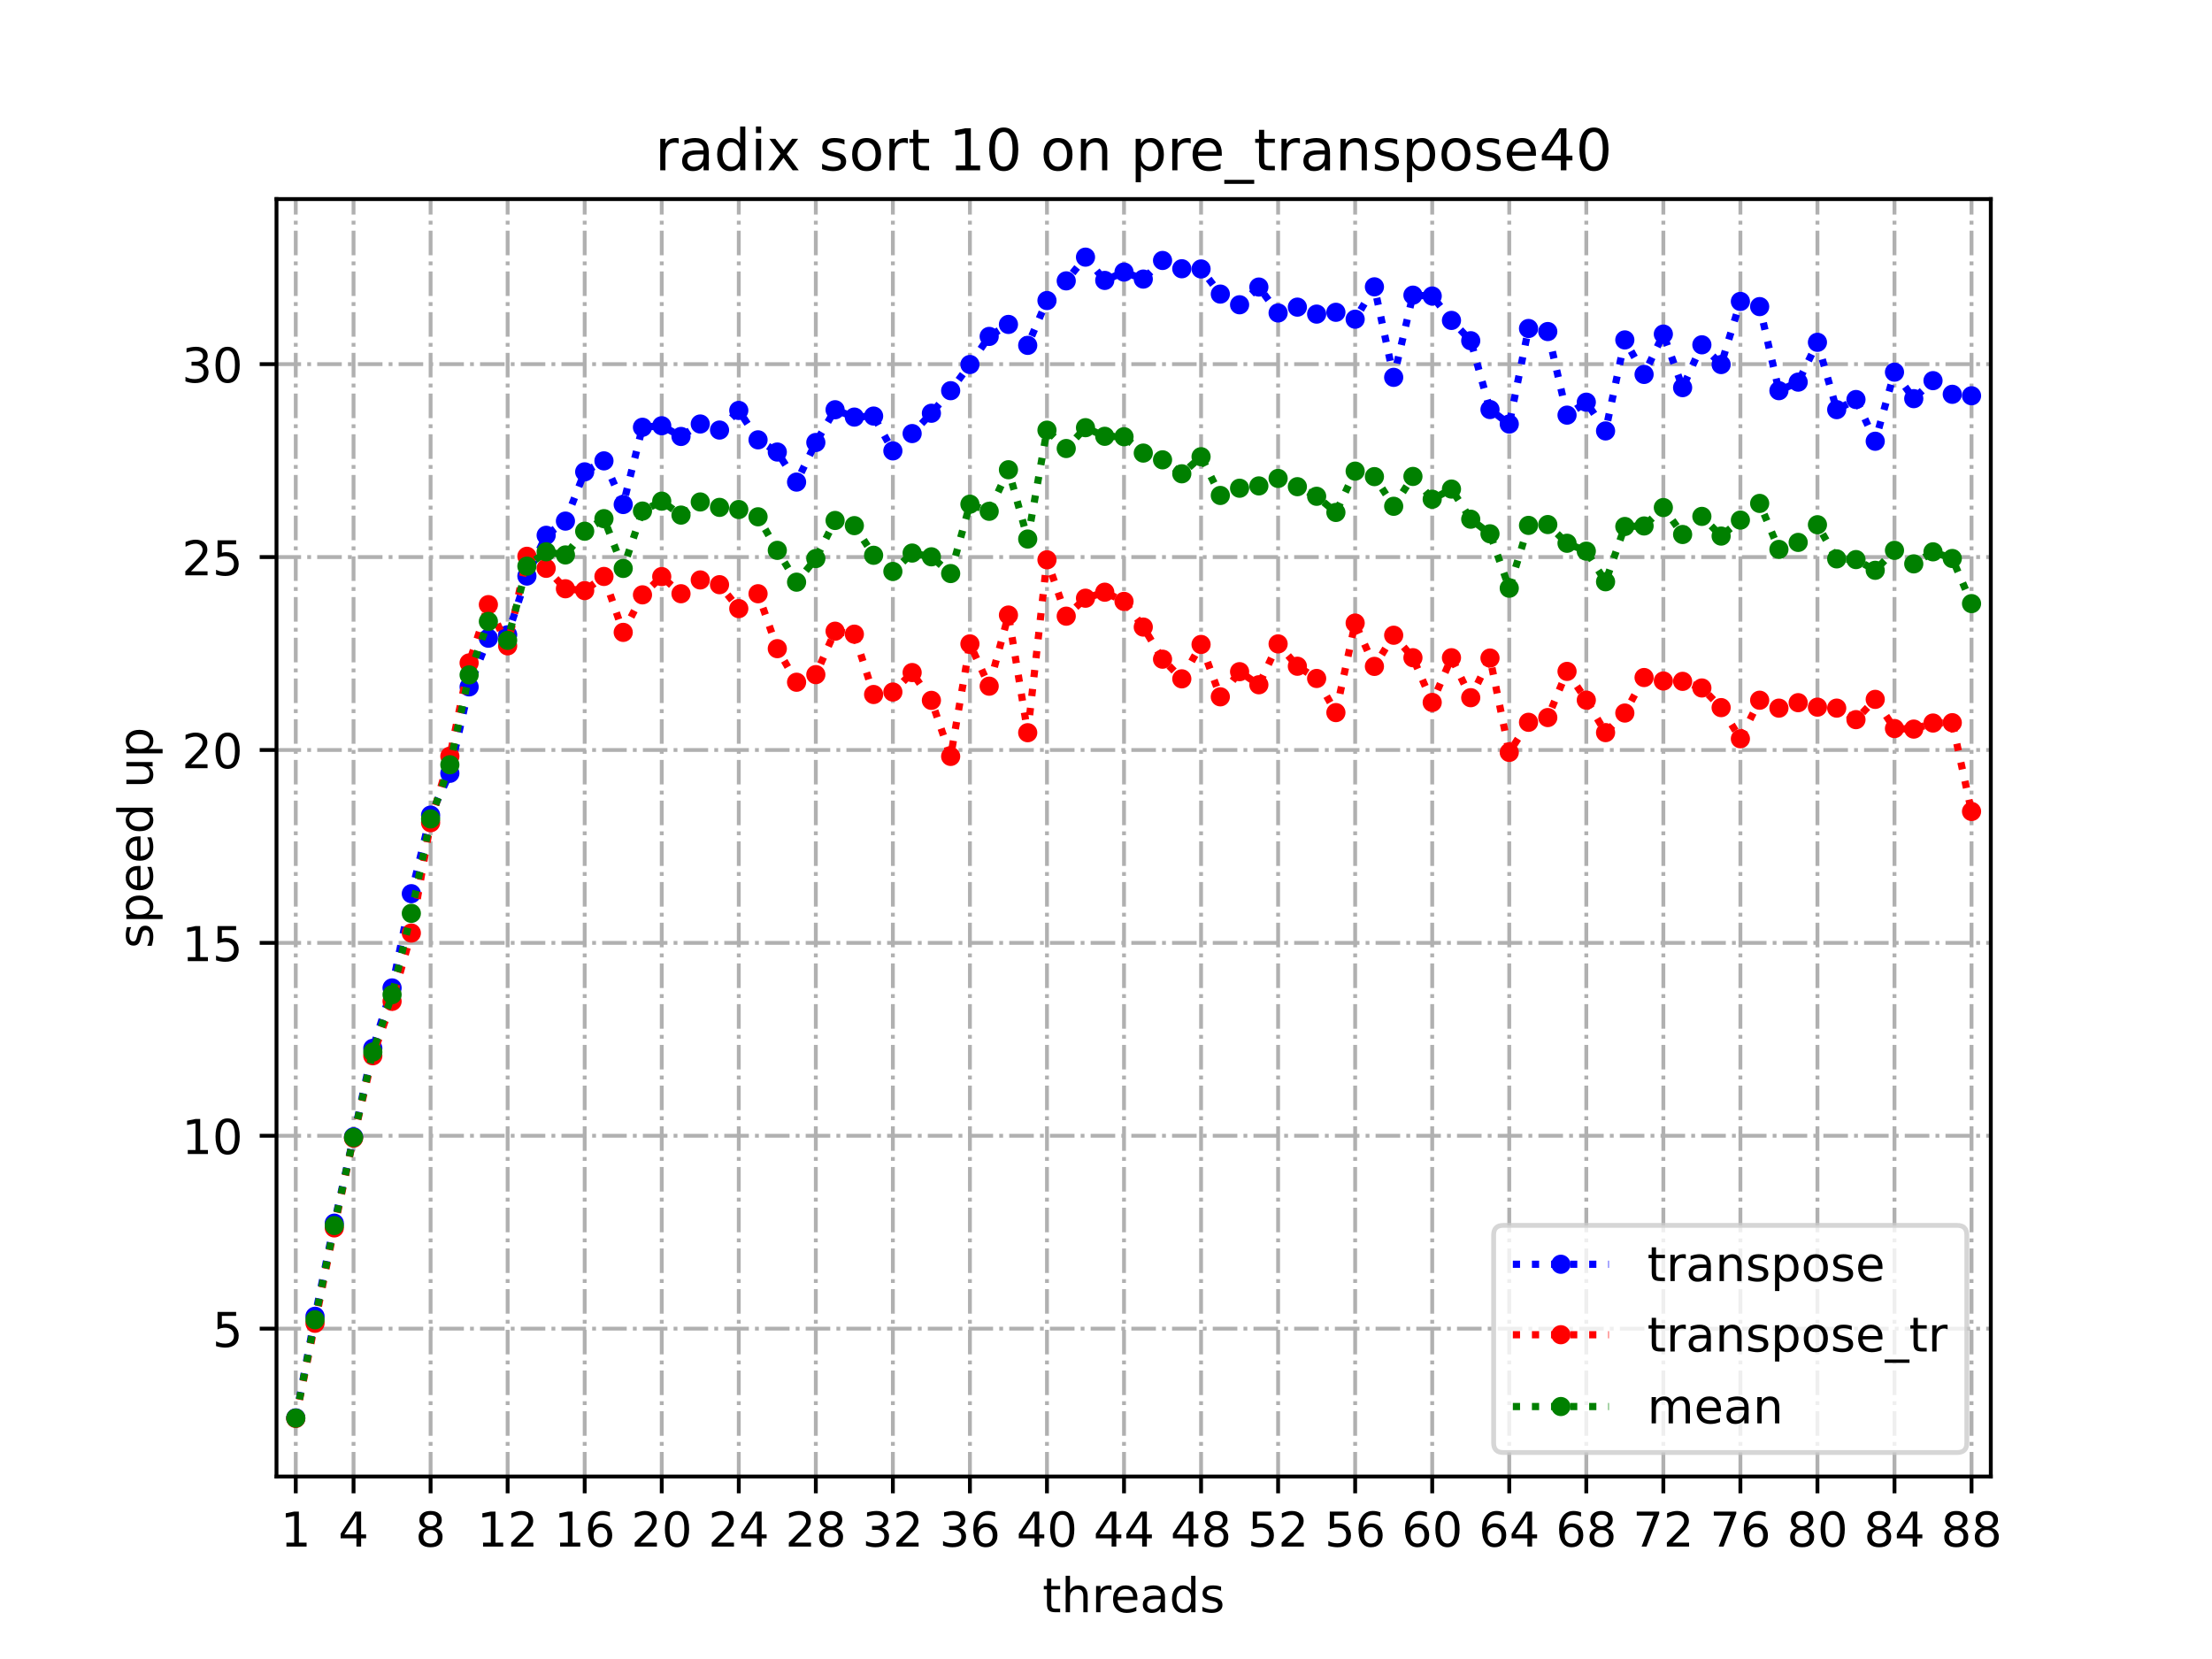 <?xml version="1.0" encoding="utf-8" standalone="no"?>
<!DOCTYPE svg PUBLIC "-//W3C//DTD SVG 1.1//EN"
  "http://www.w3.org/Graphics/SVG/1.1/DTD/svg11.dtd">
<!-- Created with matplotlib (https://matplotlib.org/) -->
<svg height="345.6pt" version="1.1" viewBox="0 0 460.8 345.6" width="460.8pt" xmlns="http://www.w3.org/2000/svg" xmlns:xlink="http://www.w3.org/1999/xlink">
 <defs>
  <style type="text/css">*{stroke-linecap:butt;stroke-linejoin:round;}</style>
 </defs>
 <g id="figure_1">
  <g id="patch_1">
   <path d="M 0 345.6 
L 460.8 345.6 
L 460.8 0 
L 0 0 
z
" style="fill:#ffffff;"/>
  </g>
  <g id="axes_1">
   <g id="patch_2">
    <path d="M 57.6 307.584 
L 414.72 307.584 
L 414.72 41.472 
L 57.6 41.472 
z
" style="fill:#ffffff;"/>
   </g>
   <g id="matplotlib.axis_1">
    <g id="xtick_1">
     <g id="line2d_1">
      <path clip-path="url(#p425fce0177)" d="M 61.613 307.584 
L 61.613 41.472 
" style="fill:none;stroke:#b0b0b0;stroke-dasharray:5.12,1.28,0.8,1.28;stroke-dashoffset:0;stroke-width:0.8;"/>
     </g>
     <g id="line2d_2">
      <defs>
       <path d="M 0 0 
L 0 3.5 
" id="mac2670f72e" style="stroke:#000000;stroke-width:0.8;"/>
      </defs>
      <g>
       <use style="stroke:#000000;stroke-width:0.8;" x="61.613" xlink:href="#mac2670f72e" y="307.584"/>
      </g>
     </g>
     <g id="text_1">
      <!-- 1 -->
      <g transform="translate(58.431 322.182)scale(0.1 -0.1)">
       <defs>
        <path d="M 12.406 8.297 
L 28.516 8.297 
L 28.516 63.922 
L 10.984 60.406 
L 10.984 69.391 
L 28.422 72.906 
L 38.281 72.906 
L 38.281 8.297 
L 54.391 8.297 
L 54.391 0 
L 12.406 0 
z
" id="DejaVuSans-49"/>
       </defs>
       <use xlink:href="#DejaVuSans-49"/>
      </g>
     </g>
    </g>
    <g id="xtick_2">
     <g id="line2d_3">
      <path clip-path="url(#p425fce0177)" d="M 73.65 307.584 
L 73.65 41.472 
" style="fill:none;stroke:#b0b0b0;stroke-dasharray:5.12,1.28,0.8,1.28;stroke-dashoffset:0;stroke-width:0.8;"/>
     </g>
     <g id="line2d_4">
      <g>
       <use style="stroke:#000000;stroke-width:0.8;" x="73.65" xlink:href="#mac2670f72e" y="307.584"/>
      </g>
     </g>
     <g id="text_2">
      <!-- 4 -->
      <g transform="translate(70.469 322.182)scale(0.1 -0.1)">
       <defs>
        <path d="M 37.797 64.312 
L 12.891 25.391 
L 37.797 25.391 
z
M 35.203 72.906 
L 47.609 72.906 
L 47.609 25.391 
L 58.016 25.391 
L 58.016 17.188 
L 47.609 17.188 
L 47.609 0 
L 37.797 0 
L 37.797 17.188 
L 4.891 17.188 
L 4.891 26.703 
z
" id="DejaVuSans-52"/>
       </defs>
       <use xlink:href="#DejaVuSans-52"/>
      </g>
     </g>
    </g>
    <g id="xtick_3">
     <g id="line2d_5">
      <path clip-path="url(#p425fce0177)" d="M 89.701 307.584 
L 89.701 41.472 
" style="fill:none;stroke:#b0b0b0;stroke-dasharray:5.12,1.28,0.8,1.28;stroke-dashoffset:0;stroke-width:0.8;"/>
     </g>
     <g id="line2d_6">
      <g>
       <use style="stroke:#000000;stroke-width:0.8;" x="89.701" xlink:href="#mac2670f72e" y="307.584"/>
      </g>
     </g>
     <g id="text_3">
      <!-- 8 -->
      <g transform="translate(86.519 322.182)scale(0.1 -0.1)">
       <defs>
        <path d="M 31.781 34.625 
Q 24.75 34.625 20.719 30.859 
Q 16.703 27.094 16.703 20.516 
Q 16.703 13.922 20.719 10.156 
Q 24.75 6.391 31.781 6.391 
Q 38.812 6.391 42.859 10.172 
Q 46.922 13.969 46.922 20.516 
Q 46.922 27.094 42.891 30.859 
Q 38.875 34.625 31.781 34.625 
z
M 21.922 38.812 
Q 15.578 40.375 12.031 44.719 
Q 8.5 49.078 8.5 55.328 
Q 8.5 64.062 14.719 69.141 
Q 20.953 74.219 31.781 74.219 
Q 42.672 74.219 48.875 69.141 
Q 55.078 64.062 55.078 55.328 
Q 55.078 49.078 51.531 44.719 
Q 48 40.375 41.703 38.812 
Q 48.828 37.156 52.797 32.312 
Q 56.781 27.484 56.781 20.516 
Q 56.781 9.906 50.312 4.234 
Q 43.844 -1.422 31.781 -1.422 
Q 19.734 -1.422 13.25 4.234 
Q 6.781 9.906 6.781 20.516 
Q 6.781 27.484 10.781 32.312 
Q 14.797 37.156 21.922 38.812 
z
M 18.312 54.391 
Q 18.312 48.734 21.844 45.562 
Q 25.391 42.391 31.781 42.391 
Q 38.141 42.391 41.719 45.562 
Q 45.312 48.734 45.312 54.391 
Q 45.312 60.062 41.719 63.234 
Q 38.141 66.406 31.781 66.406 
Q 25.391 66.406 21.844 63.234 
Q 18.312 60.062 18.312 54.391 
z
" id="DejaVuSans-56"/>
       </defs>
       <use xlink:href="#DejaVuSans-56"/>
      </g>
     </g>
    </g>
    <g id="xtick_4">
     <g id="line2d_7">
      <path clip-path="url(#p425fce0177)" d="M 105.751 307.584 
L 105.751 41.472 
" style="fill:none;stroke:#b0b0b0;stroke-dasharray:5.12,1.28,0.8,1.28;stroke-dashoffset:0;stroke-width:0.8;"/>
     </g>
     <g id="line2d_8">
      <g>
       <use style="stroke:#000000;stroke-width:0.8;" x="105.751" xlink:href="#mac2670f72e" y="307.584"/>
      </g>
     </g>
     <g id="text_4">
      <!-- 12 -->
      <g transform="translate(99.389 322.182)scale(0.1 -0.1)">
       <defs>
        <path d="M 19.188 8.297 
L 53.609 8.297 
L 53.609 0 
L 7.328 0 
L 7.328 8.297 
Q 12.938 14.109 22.625 23.891 
Q 32.328 33.688 34.812 36.531 
Q 39.547 41.844 41.422 45.531 
Q 43.312 49.219 43.312 52.781 
Q 43.312 58.594 39.234 62.25 
Q 35.156 65.922 28.609 65.922 
Q 23.969 65.922 18.812 64.312 
Q 13.672 62.703 7.812 59.422 
L 7.812 69.391 
Q 13.766 71.781 18.938 73 
Q 24.125 74.219 28.422 74.219 
Q 39.75 74.219 46.484 68.547 
Q 53.219 62.891 53.219 53.422 
Q 53.219 48.922 51.531 44.891 
Q 49.859 40.875 45.406 35.406 
Q 44.188 33.984 37.641 27.219 
Q 31.109 20.453 19.188 8.297 
z
" id="DejaVuSans-50"/>
       </defs>
       <use xlink:href="#DejaVuSans-49"/>
       <use x="63.623" xlink:href="#DejaVuSans-50"/>
      </g>
     </g>
    </g>
    <g id="xtick_5">
     <g id="line2d_9">
      <path clip-path="url(#p425fce0177)" d="M 121.801 307.584 
L 121.801 41.472 
" style="fill:none;stroke:#b0b0b0;stroke-dasharray:5.12,1.28,0.8,1.28;stroke-dashoffset:0;stroke-width:0.8;"/>
     </g>
     <g id="line2d_10">
      <g>
       <use style="stroke:#000000;stroke-width:0.8;" x="121.801" xlink:href="#mac2670f72e" y="307.584"/>
      </g>
     </g>
     <g id="text_5">
      <!-- 16 -->
      <g transform="translate(115.439 322.182)scale(0.1 -0.1)">
       <defs>
        <path d="M 33.016 40.375 
Q 26.375 40.375 22.484 35.828 
Q 18.609 31.297 18.609 23.391 
Q 18.609 15.531 22.484 10.953 
Q 26.375 6.391 33.016 6.391 
Q 39.656 6.391 43.531 10.953 
Q 47.406 15.531 47.406 23.391 
Q 47.406 31.297 43.531 35.828 
Q 39.656 40.375 33.016 40.375 
z
M 52.594 71.297 
L 52.594 62.312 
Q 48.875 64.062 45.094 64.984 
Q 41.312 65.922 37.594 65.922 
Q 27.828 65.922 22.672 59.328 
Q 17.531 52.734 16.797 39.406 
Q 19.672 43.656 24.016 45.922 
Q 28.375 48.188 33.594 48.188 
Q 44.578 48.188 50.953 41.516 
Q 57.328 34.859 57.328 23.391 
Q 57.328 12.156 50.688 5.359 
Q 44.047 -1.422 33.016 -1.422 
Q 20.359 -1.422 13.672 8.266 
Q 6.984 17.969 6.984 36.375 
Q 6.984 53.656 15.188 63.938 
Q 23.391 74.219 37.203 74.219 
Q 40.922 74.219 44.703 73.484 
Q 48.484 72.75 52.594 71.297 
z
" id="DejaVuSans-54"/>
       </defs>
       <use xlink:href="#DejaVuSans-49"/>
       <use x="63.623" xlink:href="#DejaVuSans-54"/>
      </g>
     </g>
    </g>
    <g id="xtick_6">
     <g id="line2d_11">
      <path clip-path="url(#p425fce0177)" d="M 137.852 307.584 
L 137.852 41.472 
" style="fill:none;stroke:#b0b0b0;stroke-dasharray:5.12,1.28,0.8,1.28;stroke-dashoffset:0;stroke-width:0.8;"/>
     </g>
     <g id="line2d_12">
      <g>
       <use style="stroke:#000000;stroke-width:0.8;" x="137.852" xlink:href="#mac2670f72e" y="307.584"/>
      </g>
     </g>
     <g id="text_6">
      <!-- 20 -->
      <g transform="translate(131.489 322.182)scale(0.1 -0.1)">
       <defs>
        <path d="M 31.781 66.406 
Q 24.172 66.406 20.328 58.906 
Q 16.5 51.422 16.5 36.375 
Q 16.5 21.391 20.328 13.891 
Q 24.172 6.391 31.781 6.391 
Q 39.453 6.391 43.281 13.891 
Q 47.125 21.391 47.125 36.375 
Q 47.125 51.422 43.281 58.906 
Q 39.453 66.406 31.781 66.406 
z
M 31.781 74.219 
Q 44.047 74.219 50.516 64.516 
Q 56.984 54.828 56.984 36.375 
Q 56.984 17.969 50.516 8.266 
Q 44.047 -1.422 31.781 -1.422 
Q 19.531 -1.422 13.062 8.266 
Q 6.594 17.969 6.594 36.375 
Q 6.594 54.828 13.062 64.516 
Q 19.531 74.219 31.781 74.219 
z
" id="DejaVuSans-48"/>
       </defs>
       <use xlink:href="#DejaVuSans-50"/>
       <use x="63.623" xlink:href="#DejaVuSans-48"/>
      </g>
     </g>
    </g>
    <g id="xtick_7">
     <g id="line2d_13">
      <path clip-path="url(#p425fce0177)" d="M 153.902 307.584 
L 153.902 41.472 
" style="fill:none;stroke:#b0b0b0;stroke-dasharray:5.12,1.28,0.8,1.28;stroke-dashoffset:0;stroke-width:0.8;"/>
     </g>
     <g id="line2d_14">
      <g>
       <use style="stroke:#000000;stroke-width:0.8;" x="153.902" xlink:href="#mac2670f72e" y="307.584"/>
      </g>
     </g>
     <g id="text_7">
      <!-- 24 -->
      <g transform="translate(147.54 322.182)scale(0.1 -0.1)">
       <use xlink:href="#DejaVuSans-50"/>
       <use x="63.623" xlink:href="#DejaVuSans-52"/>
      </g>
     </g>
    </g>
    <g id="xtick_8">
     <g id="line2d_15">
      <path clip-path="url(#p425fce0177)" d="M 169.952 307.584 
L 169.952 41.472 
" style="fill:none;stroke:#b0b0b0;stroke-dasharray:5.12,1.28,0.8,1.28;stroke-dashoffset:0;stroke-width:0.8;"/>
     </g>
     <g id="line2d_16">
      <g>
       <use style="stroke:#000000;stroke-width:0.8;" x="169.952" xlink:href="#mac2670f72e" y="307.584"/>
      </g>
     </g>
     <g id="text_8">
      <!-- 28 -->
      <g transform="translate(163.59 322.182)scale(0.1 -0.1)">
       <use xlink:href="#DejaVuSans-50"/>
       <use x="63.623" xlink:href="#DejaVuSans-56"/>
      </g>
     </g>
    </g>
    <g id="xtick_9">
     <g id="line2d_17">
      <path clip-path="url(#p425fce0177)" d="M 186.003 307.584 
L 186.003 41.472 
" style="fill:none;stroke:#b0b0b0;stroke-dasharray:5.12,1.28,0.8,1.28;stroke-dashoffset:0;stroke-width:0.8;"/>
     </g>
     <g id="line2d_18">
      <g>
       <use style="stroke:#000000;stroke-width:0.8;" x="186.003" xlink:href="#mac2670f72e" y="307.584"/>
      </g>
     </g>
     <g id="text_9">
      <!-- 32 -->
      <g transform="translate(179.64 322.182)scale(0.1 -0.1)">
       <defs>
        <path d="M 40.578 39.312 
Q 47.656 37.797 51.625 33 
Q 55.609 28.219 55.609 21.188 
Q 55.609 10.406 48.188 4.484 
Q 40.766 -1.422 27.094 -1.422 
Q 22.516 -1.422 17.656 -0.516 
Q 12.797 0.391 7.625 2.203 
L 7.625 11.719 
Q 11.719 9.328 16.594 8.109 
Q 21.484 6.891 26.812 6.891 
Q 36.078 6.891 40.938 10.547 
Q 45.797 14.203 45.797 21.188 
Q 45.797 27.641 41.281 31.266 
Q 36.766 34.906 28.719 34.906 
L 20.219 34.906 
L 20.219 43.016 
L 29.109 43.016 
Q 36.375 43.016 40.234 45.922 
Q 44.094 48.828 44.094 54.297 
Q 44.094 59.906 40.109 62.906 
Q 36.141 65.922 28.719 65.922 
Q 24.656 65.922 20.016 65.031 
Q 15.375 64.156 9.812 62.312 
L 9.812 71.094 
Q 15.438 72.656 20.344 73.438 
Q 25.25 74.219 29.594 74.219 
Q 40.828 74.219 47.359 69.109 
Q 53.906 64.016 53.906 55.328 
Q 53.906 49.266 50.438 45.094 
Q 46.969 40.922 40.578 39.312 
z
" id="DejaVuSans-51"/>
       </defs>
       <use xlink:href="#DejaVuSans-51"/>
       <use x="63.623" xlink:href="#DejaVuSans-50"/>
      </g>
     </g>
    </g>
    <g id="xtick_10">
     <g id="line2d_19">
      <path clip-path="url(#p425fce0177)" d="M 202.053 307.584 
L 202.053 41.472 
" style="fill:none;stroke:#b0b0b0;stroke-dasharray:5.12,1.28,0.8,1.28;stroke-dashoffset:0;stroke-width:0.8;"/>
     </g>
     <g id="line2d_20">
      <g>
       <use style="stroke:#000000;stroke-width:0.8;" x="202.053" xlink:href="#mac2670f72e" y="307.584"/>
      </g>
     </g>
     <g id="text_10">
      <!-- 36 -->
      <g transform="translate(195.691 322.182)scale(0.1 -0.1)">
       <use xlink:href="#DejaVuSans-51"/>
       <use x="63.623" xlink:href="#DejaVuSans-54"/>
      </g>
     </g>
    </g>
    <g id="xtick_11">
     <g id="line2d_21">
      <path clip-path="url(#p425fce0177)" d="M 218.103 307.584 
L 218.103 41.472 
" style="fill:none;stroke:#b0b0b0;stroke-dasharray:5.12,1.28,0.8,1.28;stroke-dashoffset:0;stroke-width:0.8;"/>
     </g>
     <g id="line2d_22">
      <g>
       <use style="stroke:#000000;stroke-width:0.8;" x="218.103" xlink:href="#mac2670f72e" y="307.584"/>
      </g>
     </g>
     <g id="text_11">
      <!-- 40 -->
      <g transform="translate(211.741 322.182)scale(0.1 -0.1)">
       <use xlink:href="#DejaVuSans-52"/>
       <use x="63.623" xlink:href="#DejaVuSans-48"/>
      </g>
     </g>
    </g>
    <g id="xtick_12">
     <g id="line2d_23">
      <path clip-path="url(#p425fce0177)" d="M 234.154 307.584 
L 234.154 41.472 
" style="fill:none;stroke:#b0b0b0;stroke-dasharray:5.12,1.28,0.8,1.28;stroke-dashoffset:0;stroke-width:0.8;"/>
     </g>
     <g id="line2d_24">
      <g>
       <use style="stroke:#000000;stroke-width:0.8;" x="234.154" xlink:href="#mac2670f72e" y="307.584"/>
      </g>
     </g>
     <g id="text_12">
      <!-- 44 -->
      <g transform="translate(227.791 322.182)scale(0.1 -0.1)">
       <use xlink:href="#DejaVuSans-52"/>
       <use x="63.623" xlink:href="#DejaVuSans-52"/>
      </g>
     </g>
    </g>
    <g id="xtick_13">
     <g id="line2d_25">
      <path clip-path="url(#p425fce0177)" d="M 250.204 307.584 
L 250.204 41.472 
" style="fill:none;stroke:#b0b0b0;stroke-dasharray:5.12,1.28,0.8,1.28;stroke-dashoffset:0;stroke-width:0.8;"/>
     </g>
     <g id="line2d_26">
      <g>
       <use style="stroke:#000000;stroke-width:0.8;" x="250.204" xlink:href="#mac2670f72e" y="307.584"/>
      </g>
     </g>
     <g id="text_13">
      <!-- 48 -->
      <g transform="translate(243.842 322.182)scale(0.1 -0.1)">
       <use xlink:href="#DejaVuSans-52"/>
       <use x="63.623" xlink:href="#DejaVuSans-56"/>
      </g>
     </g>
    </g>
    <g id="xtick_14">
     <g id="line2d_27">
      <path clip-path="url(#p425fce0177)" d="M 266.254 307.584 
L 266.254 41.472 
" style="fill:none;stroke:#b0b0b0;stroke-dasharray:5.12,1.28,0.8,1.28;stroke-dashoffset:0;stroke-width:0.8;"/>
     </g>
     <g id="line2d_28">
      <g>
       <use style="stroke:#000000;stroke-width:0.8;" x="266.254" xlink:href="#mac2670f72e" y="307.584"/>
      </g>
     </g>
     <g id="text_14">
      <!-- 52 -->
      <g transform="translate(259.892 322.182)scale(0.1 -0.1)">
       <defs>
        <path d="M 10.797 72.906 
L 49.516 72.906 
L 49.516 64.594 
L 19.828 64.594 
L 19.828 46.734 
Q 21.969 47.469 24.109 47.828 
Q 26.266 48.188 28.422 48.188 
Q 40.625 48.188 47.75 41.5 
Q 54.891 34.812 54.891 23.391 
Q 54.891 11.625 47.562 5.094 
Q 40.234 -1.422 26.906 -1.422 
Q 22.312 -1.422 17.547 -0.641 
Q 12.797 0.141 7.719 1.703 
L 7.719 11.625 
Q 12.109 9.234 16.797 8.062 
Q 21.484 6.891 26.703 6.891 
Q 35.156 6.891 40.078 11.328 
Q 45.016 15.766 45.016 23.391 
Q 45.016 31 40.078 35.438 
Q 35.156 39.891 26.703 39.891 
Q 22.75 39.891 18.812 39.016 
Q 14.891 38.141 10.797 36.281 
z
" id="DejaVuSans-53"/>
       </defs>
       <use xlink:href="#DejaVuSans-53"/>
       <use x="63.623" xlink:href="#DejaVuSans-50"/>
      </g>
     </g>
    </g>
    <g id="xtick_15">
     <g id="line2d_29">
      <path clip-path="url(#p425fce0177)" d="M 282.305 307.584 
L 282.305 41.472 
" style="fill:none;stroke:#b0b0b0;stroke-dasharray:5.12,1.28,0.8,1.28;stroke-dashoffset:0;stroke-width:0.8;"/>
     </g>
     <g id="line2d_30">
      <g>
       <use style="stroke:#000000;stroke-width:0.8;" x="282.305" xlink:href="#mac2670f72e" y="307.584"/>
      </g>
     </g>
     <g id="text_15">
      <!-- 56 -->
      <g transform="translate(275.942 322.182)scale(0.1 -0.1)">
       <use xlink:href="#DejaVuSans-53"/>
       <use x="63.623" xlink:href="#DejaVuSans-54"/>
      </g>
     </g>
    </g>
    <g id="xtick_16">
     <g id="line2d_31">
      <path clip-path="url(#p425fce0177)" d="M 298.355 307.584 
L 298.355 41.472 
" style="fill:none;stroke:#b0b0b0;stroke-dasharray:5.12,1.28,0.8,1.28;stroke-dashoffset:0;stroke-width:0.8;"/>
     </g>
     <g id="line2d_32">
      <g>
       <use style="stroke:#000000;stroke-width:0.8;" x="298.355" xlink:href="#mac2670f72e" y="307.584"/>
      </g>
     </g>
     <g id="text_16">
      <!-- 60 -->
      <g transform="translate(291.993 322.182)scale(0.1 -0.1)">
       <use xlink:href="#DejaVuSans-54"/>
       <use x="63.623" xlink:href="#DejaVuSans-48"/>
      </g>
     </g>
    </g>
    <g id="xtick_17">
     <g id="line2d_33">
      <path clip-path="url(#p425fce0177)" d="M 314.405 307.584 
L 314.405 41.472 
" style="fill:none;stroke:#b0b0b0;stroke-dasharray:5.12,1.28,0.8,1.28;stroke-dashoffset:0;stroke-width:0.8;"/>
     </g>
     <g id="line2d_34">
      <g>
       <use style="stroke:#000000;stroke-width:0.8;" x="314.405" xlink:href="#mac2670f72e" y="307.584"/>
      </g>
     </g>
     <g id="text_17">
      <!-- 64 -->
      <g transform="translate(308.043 322.182)scale(0.1 -0.1)">
       <use xlink:href="#DejaVuSans-54"/>
       <use x="63.623" xlink:href="#DejaVuSans-52"/>
      </g>
     </g>
    </g>
    <g id="xtick_18">
     <g id="line2d_35">
      <path clip-path="url(#p425fce0177)" d="M 330.456 307.584 
L 330.456 41.472 
" style="fill:none;stroke:#b0b0b0;stroke-dasharray:5.12,1.28,0.8,1.28;stroke-dashoffset:0;stroke-width:0.8;"/>
     </g>
     <g id="line2d_36">
      <g>
       <use style="stroke:#000000;stroke-width:0.8;" x="330.456" xlink:href="#mac2670f72e" y="307.584"/>
      </g>
     </g>
     <g id="text_18">
      <!-- 68 -->
      <g transform="translate(324.093 322.182)scale(0.1 -0.1)">
       <use xlink:href="#DejaVuSans-54"/>
       <use x="63.623" xlink:href="#DejaVuSans-56"/>
      </g>
     </g>
    </g>
    <g id="xtick_19">
     <g id="line2d_37">
      <path clip-path="url(#p425fce0177)" d="M 346.506 307.584 
L 346.506 41.472 
" style="fill:none;stroke:#b0b0b0;stroke-dasharray:5.12,1.28,0.8,1.28;stroke-dashoffset:0;stroke-width:0.8;"/>
     </g>
     <g id="line2d_38">
      <g>
       <use style="stroke:#000000;stroke-width:0.8;" x="346.506" xlink:href="#mac2670f72e" y="307.584"/>
      </g>
     </g>
     <g id="text_19">
      <!-- 72 -->
      <g transform="translate(340.144 322.182)scale(0.1 -0.1)">
       <defs>
        <path d="M 8.203 72.906 
L 55.078 72.906 
L 55.078 68.703 
L 28.609 0 
L 18.312 0 
L 43.219 64.594 
L 8.203 64.594 
z
" id="DejaVuSans-55"/>
       </defs>
       <use xlink:href="#DejaVuSans-55"/>
       <use x="63.623" xlink:href="#DejaVuSans-50"/>
      </g>
     </g>
    </g>
    <g id="xtick_20">
     <g id="line2d_39">
      <path clip-path="url(#p425fce0177)" d="M 362.556 307.584 
L 362.556 41.472 
" style="fill:none;stroke:#b0b0b0;stroke-dasharray:5.12,1.28,0.8,1.28;stroke-dashoffset:0;stroke-width:0.8;"/>
     </g>
     <g id="line2d_40">
      <g>
       <use style="stroke:#000000;stroke-width:0.8;" x="362.556" xlink:href="#mac2670f72e" y="307.584"/>
      </g>
     </g>
     <g id="text_20">
      <!-- 76 -->
      <g transform="translate(356.194 322.182)scale(0.1 -0.1)">
       <use xlink:href="#DejaVuSans-55"/>
       <use x="63.623" xlink:href="#DejaVuSans-54"/>
      </g>
     </g>
    </g>
    <g id="xtick_21">
     <g id="line2d_41">
      <path clip-path="url(#p425fce0177)" d="M 378.607 307.584 
L 378.607 41.472 
" style="fill:none;stroke:#b0b0b0;stroke-dasharray:5.12,1.28,0.8,1.28;stroke-dashoffset:0;stroke-width:0.8;"/>
     </g>
     <g id="line2d_42">
      <g>
       <use style="stroke:#000000;stroke-width:0.8;" x="378.607" xlink:href="#mac2670f72e" y="307.584"/>
      </g>
     </g>
     <g id="text_21">
      <!-- 80 -->
      <g transform="translate(372.244 322.182)scale(0.1 -0.1)">
       <use xlink:href="#DejaVuSans-56"/>
       <use x="63.623" xlink:href="#DejaVuSans-48"/>
      </g>
     </g>
    </g>
    <g id="xtick_22">
     <g id="line2d_43">
      <path clip-path="url(#p425fce0177)" d="M 394.657 307.584 
L 394.657 41.472 
" style="fill:none;stroke:#b0b0b0;stroke-dasharray:5.12,1.28,0.8,1.28;stroke-dashoffset:0;stroke-width:0.8;"/>
     </g>
     <g id="line2d_44">
      <g>
       <use style="stroke:#000000;stroke-width:0.8;" x="394.657" xlink:href="#mac2670f72e" y="307.584"/>
      </g>
     </g>
     <g id="text_22">
      <!-- 84 -->
      <g transform="translate(388.295 322.182)scale(0.1 -0.1)">
       <use xlink:href="#DejaVuSans-56"/>
       <use x="63.623" xlink:href="#DejaVuSans-52"/>
      </g>
     </g>
    </g>
    <g id="xtick_23">
     <g id="line2d_45">
      <path clip-path="url(#p425fce0177)" d="M 410.707 307.584 
L 410.707 41.472 
" style="fill:none;stroke:#b0b0b0;stroke-dasharray:5.12,1.28,0.8,1.28;stroke-dashoffset:0;stroke-width:0.8;"/>
     </g>
     <g id="line2d_46">
      <g>
       <use style="stroke:#000000;stroke-width:0.8;" x="410.707" xlink:href="#mac2670f72e" y="307.584"/>
      </g>
     </g>
     <g id="text_23">
      <!-- 88 -->
      <g transform="translate(404.345 322.182)scale(0.1 -0.1)">
       <use xlink:href="#DejaVuSans-56"/>
       <use x="63.623" xlink:href="#DejaVuSans-56"/>
      </g>
     </g>
    </g>
    <g id="text_24">
     <!-- threads -->
     <g transform="translate(217.169 335.861)scale(0.1 -0.1)">
      <defs>
       <path d="M 18.312 70.219 
L 18.312 54.688 
L 36.812 54.688 
L 36.812 47.703 
L 18.312 47.703 
L 18.312 18.016 
Q 18.312 11.328 20.141 9.422 
Q 21.969 7.516 27.594 7.516 
L 36.812 7.516 
L 36.812 0 
L 27.594 0 
Q 17.188 0 13.234 3.875 
Q 9.281 7.766 9.281 18.016 
L 9.281 47.703 
L 2.688 47.703 
L 2.688 54.688 
L 9.281 54.688 
L 9.281 70.219 
z
" id="DejaVuSans-116"/>
       <path d="M 54.891 33.016 
L 54.891 0 
L 45.906 0 
L 45.906 32.719 
Q 45.906 40.484 42.875 44.328 
Q 39.844 48.188 33.797 48.188 
Q 26.516 48.188 22.312 43.547 
Q 18.109 38.922 18.109 30.906 
L 18.109 0 
L 9.078 0 
L 9.078 75.984 
L 18.109 75.984 
L 18.109 46.188 
Q 21.344 51.125 25.703 53.562 
Q 30.078 56 35.797 56 
Q 45.219 56 50.047 50.172 
Q 54.891 44.344 54.891 33.016 
z
" id="DejaVuSans-104"/>
       <path d="M 41.109 46.297 
Q 39.594 47.172 37.812 47.578 
Q 36.031 48 33.891 48 
Q 26.266 48 22.188 43.047 
Q 18.109 38.094 18.109 28.812 
L 18.109 0 
L 9.078 0 
L 9.078 54.688 
L 18.109 54.688 
L 18.109 46.188 
Q 20.953 51.172 25.484 53.578 
Q 30.031 56 36.531 56 
Q 37.453 56 38.578 55.875 
Q 39.703 55.766 41.062 55.516 
z
" id="DejaVuSans-114"/>
       <path d="M 56.203 29.594 
L 56.203 25.203 
L 14.891 25.203 
Q 15.484 15.922 20.484 11.062 
Q 25.484 6.203 34.422 6.203 
Q 39.594 6.203 44.453 7.469 
Q 49.312 8.734 54.109 11.281 
L 54.109 2.781 
Q 49.266 0.734 44.188 -0.344 
Q 39.109 -1.422 33.891 -1.422 
Q 20.797 -1.422 13.156 6.188 
Q 5.516 13.812 5.516 26.812 
Q 5.516 40.234 12.766 48.109 
Q 20.016 56 32.328 56 
Q 43.359 56 49.781 48.891 
Q 56.203 41.797 56.203 29.594 
z
M 47.219 32.234 
Q 47.125 39.594 43.094 43.984 
Q 39.062 48.391 32.422 48.391 
Q 24.906 48.391 20.391 44.141 
Q 15.875 39.891 15.188 32.172 
z
" id="DejaVuSans-101"/>
       <path d="M 34.281 27.484 
Q 23.391 27.484 19.188 25 
Q 14.984 22.516 14.984 16.5 
Q 14.984 11.719 18.141 8.906 
Q 21.297 6.109 26.703 6.109 
Q 34.188 6.109 38.703 11.406 
Q 43.219 16.703 43.219 25.484 
L 43.219 27.484 
z
M 52.203 31.203 
L 52.203 0 
L 43.219 0 
L 43.219 8.297 
Q 40.141 3.328 35.547 0.953 
Q 30.953 -1.422 24.312 -1.422 
Q 15.922 -1.422 10.953 3.297 
Q 6 8.016 6 15.922 
Q 6 25.141 12.172 29.828 
Q 18.359 34.516 30.609 34.516 
L 43.219 34.516 
L 43.219 35.406 
Q 43.219 41.609 39.141 45 
Q 35.062 48.391 27.688 48.391 
Q 23 48.391 18.547 47.266 
Q 14.109 46.141 10.016 43.891 
L 10.016 52.203 
Q 14.938 54.109 19.578 55.047 
Q 24.219 56 28.609 56 
Q 40.484 56 46.344 49.844 
Q 52.203 43.703 52.203 31.203 
z
" id="DejaVuSans-97"/>
       <path d="M 45.406 46.391 
L 45.406 75.984 
L 54.391 75.984 
L 54.391 0 
L 45.406 0 
L 45.406 8.203 
Q 42.578 3.328 38.25 0.953 
Q 33.938 -1.422 27.875 -1.422 
Q 17.969 -1.422 11.734 6.484 
Q 5.516 14.406 5.516 27.297 
Q 5.516 40.188 11.734 48.094 
Q 17.969 56 27.875 56 
Q 33.938 56 38.25 53.625 
Q 42.578 51.266 45.406 46.391 
z
M 14.797 27.297 
Q 14.797 17.391 18.875 11.75 
Q 22.953 6.109 30.078 6.109 
Q 37.203 6.109 41.297 11.75 
Q 45.406 17.391 45.406 27.297 
Q 45.406 37.203 41.297 42.844 
Q 37.203 48.484 30.078 48.484 
Q 22.953 48.484 18.875 42.844 
Q 14.797 37.203 14.797 27.297 
z
" id="DejaVuSans-100"/>
       <path d="M 44.281 53.078 
L 44.281 44.578 
Q 40.484 46.531 36.375 47.5 
Q 32.281 48.484 27.875 48.484 
Q 21.188 48.484 17.844 46.438 
Q 14.5 44.391 14.5 40.281 
Q 14.5 37.156 16.891 35.375 
Q 19.281 33.594 26.516 31.984 
L 29.594 31.297 
Q 39.156 29.25 43.188 25.516 
Q 47.219 21.781 47.219 15.094 
Q 47.219 7.469 41.188 3.016 
Q 35.156 -1.422 24.609 -1.422 
Q 20.219 -1.422 15.453 -0.562 
Q 10.688 0.297 5.422 2 
L 5.422 11.281 
Q 10.406 8.688 15.234 7.391 
Q 20.062 6.109 24.812 6.109 
Q 31.156 6.109 34.562 8.281 
Q 37.984 10.453 37.984 14.406 
Q 37.984 18.062 35.516 20.016 
Q 33.062 21.969 24.703 23.781 
L 21.578 24.516 
Q 13.234 26.266 9.516 29.906 
Q 5.812 33.547 5.812 39.891 
Q 5.812 47.609 11.281 51.797 
Q 16.75 56 26.812 56 
Q 31.781 56 36.172 55.266 
Q 40.578 54.547 44.281 53.078 
z
" id="DejaVuSans-115"/>
      </defs>
      <use xlink:href="#DejaVuSans-116"/>
      <use x="39.209" xlink:href="#DejaVuSans-104"/>
      <use x="102.588" xlink:href="#DejaVuSans-114"/>
      <use x="141.451" xlink:href="#DejaVuSans-101"/>
      <use x="202.975" xlink:href="#DejaVuSans-97"/>
      <use x="264.254" xlink:href="#DejaVuSans-100"/>
      <use x="327.73" xlink:href="#DejaVuSans-115"/>
     </g>
    </g>
   </g>
   <g id="matplotlib.axis_2">
    <g id="ytick_1">
     <g id="line2d_47">
      <path clip-path="url(#p425fce0177)" d="M 57.6 276.785 
L 414.72 276.785 
" style="fill:none;stroke:#b0b0b0;stroke-dasharray:5.12,1.28,0.8,1.28;stroke-dashoffset:0;stroke-width:0.8;"/>
     </g>
     <g id="line2d_48">
      <defs>
       <path d="M 0 0 
L -3.5 0 
" id="m2de3d44a27" style="stroke:#000000;stroke-width:0.8;"/>
      </defs>
      <g>
       <use style="stroke:#000000;stroke-width:0.8;" x="57.6" xlink:href="#m2de3d44a27" y="276.785"/>
      </g>
     </g>
     <g id="text_25">
      <!-- 5 -->
      <g transform="translate(44.237 280.584)scale(0.1 -0.1)">
       <use xlink:href="#DejaVuSans-53"/>
      </g>
     </g>
    </g>
    <g id="ytick_2">
     <g id="line2d_49">
      <path clip-path="url(#p425fce0177)" d="M 57.6 236.601 
L 414.72 236.601 
" style="fill:none;stroke:#b0b0b0;stroke-dasharray:5.12,1.28,0.8,1.28;stroke-dashoffset:0;stroke-width:0.8;"/>
     </g>
     <g id="line2d_50">
      <g>
       <use style="stroke:#000000;stroke-width:0.8;" x="57.6" xlink:href="#m2de3d44a27" y="236.601"/>
      </g>
     </g>
     <g id="text_26">
      <!-- 10 -->
      <g transform="translate(37.875 240.4)scale(0.1 -0.1)">
       <use xlink:href="#DejaVuSans-49"/>
       <use x="63.623" xlink:href="#DejaVuSans-48"/>
      </g>
     </g>
    </g>
    <g id="ytick_3">
     <g id="line2d_51">
      <path clip-path="url(#p425fce0177)" d="M 57.6 196.417 
L 414.72 196.417 
" style="fill:none;stroke:#b0b0b0;stroke-dasharray:5.12,1.28,0.8,1.28;stroke-dashoffset:0;stroke-width:0.8;"/>
     </g>
     <g id="line2d_52">
      <g>
       <use style="stroke:#000000;stroke-width:0.8;" x="57.6" xlink:href="#m2de3d44a27" y="196.417"/>
      </g>
     </g>
     <g id="text_27">
      <!-- 15 -->
      <g transform="translate(37.875 200.216)scale(0.1 -0.1)">
       <use xlink:href="#DejaVuSans-49"/>
       <use x="63.623" xlink:href="#DejaVuSans-53"/>
      </g>
     </g>
    </g>
    <g id="ytick_4">
     <g id="line2d_53">
      <path clip-path="url(#p425fce0177)" d="M 57.6 156.233 
L 414.72 156.233 
" style="fill:none;stroke:#b0b0b0;stroke-dasharray:5.12,1.28,0.8,1.28;stroke-dashoffset:0;stroke-width:0.8;"/>
     </g>
     <g id="line2d_54">
      <g>
       <use style="stroke:#000000;stroke-width:0.8;" x="57.6" xlink:href="#m2de3d44a27" y="156.233"/>
      </g>
     </g>
     <g id="text_28">
      <!-- 20 -->
      <g transform="translate(37.875 160.032)scale(0.1 -0.1)">
       <use xlink:href="#DejaVuSans-50"/>
       <use x="63.623" xlink:href="#DejaVuSans-48"/>
      </g>
     </g>
    </g>
    <g id="ytick_5">
     <g id="line2d_55">
      <path clip-path="url(#p425fce0177)" d="M 57.6 116.048 
L 414.72 116.048 
" style="fill:none;stroke:#b0b0b0;stroke-dasharray:5.12,1.28,0.8,1.28;stroke-dashoffset:0;stroke-width:0.8;"/>
     </g>
     <g id="line2d_56">
      <g>
       <use style="stroke:#000000;stroke-width:0.8;" x="57.6" xlink:href="#m2de3d44a27" y="116.048"/>
      </g>
     </g>
     <g id="text_29">
      <!-- 25 -->
      <g transform="translate(37.875 119.848)scale(0.1 -0.1)">
       <use xlink:href="#DejaVuSans-50"/>
       <use x="63.623" xlink:href="#DejaVuSans-53"/>
      </g>
     </g>
    </g>
    <g id="ytick_6">
     <g id="line2d_57">
      <path clip-path="url(#p425fce0177)" d="M 57.6 75.864 
L 414.72 75.864 
" style="fill:none;stroke:#b0b0b0;stroke-dasharray:5.12,1.28,0.8,1.28;stroke-dashoffset:0;stroke-width:0.8;"/>
     </g>
     <g id="line2d_58">
      <g>
       <use style="stroke:#000000;stroke-width:0.8;" x="57.6" xlink:href="#m2de3d44a27" y="75.864"/>
      </g>
     </g>
     <g id="text_30">
      <!-- 30 -->
      <g transform="translate(37.875 79.664)scale(0.1 -0.1)">
       <use xlink:href="#DejaVuSans-51"/>
       <use x="63.623" xlink:href="#DejaVuSans-48"/>
      </g>
     </g>
    </g>
    <g id="text_31">
     <!-- speed up -->
     <g transform="translate(31.795 197.566)rotate(-90)scale(0.1 -0.1)">
      <defs>
       <path d="M 18.109 8.203 
L 18.109 -20.797 
L 9.078 -20.797 
L 9.078 54.688 
L 18.109 54.688 
L 18.109 46.391 
Q 20.953 51.266 25.266 53.625 
Q 29.594 56 35.594 56 
Q 45.562 56 51.781 48.094 
Q 58.016 40.188 58.016 27.297 
Q 58.016 14.406 51.781 6.484 
Q 45.562 -1.422 35.594 -1.422 
Q 29.594 -1.422 25.266 0.953 
Q 20.953 3.328 18.109 8.203 
z
M 48.688 27.297 
Q 48.688 37.203 44.609 42.844 
Q 40.531 48.484 33.406 48.484 
Q 26.266 48.484 22.188 42.844 
Q 18.109 37.203 18.109 27.297 
Q 18.109 17.391 22.188 11.75 
Q 26.266 6.109 33.406 6.109 
Q 40.531 6.109 44.609 11.75 
Q 48.688 17.391 48.688 27.297 
z
" id="DejaVuSans-112"/>
       <path id="DejaVuSans-32"/>
       <path d="M 8.5 21.578 
L 8.5 54.688 
L 17.484 54.688 
L 17.484 21.922 
Q 17.484 14.156 20.5 10.266 
Q 23.531 6.391 29.594 6.391 
Q 36.859 6.391 41.078 11.031 
Q 45.312 15.672 45.312 23.688 
L 45.312 54.688 
L 54.297 54.688 
L 54.297 0 
L 45.312 0 
L 45.312 8.406 
Q 42.047 3.422 37.719 1 
Q 33.406 -1.422 27.688 -1.422 
Q 18.266 -1.422 13.375 4.438 
Q 8.5 10.297 8.5 21.578 
z
M 31.109 56 
z
" id="DejaVuSans-117"/>
      </defs>
      <use xlink:href="#DejaVuSans-115"/>
      <use x="52.1" xlink:href="#DejaVuSans-112"/>
      <use x="115.576" xlink:href="#DejaVuSans-101"/>
      <use x="177.1" xlink:href="#DejaVuSans-101"/>
      <use x="238.623" xlink:href="#DejaVuSans-100"/>
      <use x="302.1" xlink:href="#DejaVuSans-32"/>
      <use x="333.887" xlink:href="#DejaVuSans-117"/>
      <use x="397.266" xlink:href="#DejaVuSans-112"/>
     </g>
    </g>
   </g>
   <g id="line2d_59">
    <path clip-path="url(#p425fce0177)" d="M 61.613 295.364 
L 65.625 274.204 
L 69.638 254.812 
L 73.65 236.819 
L 77.663 218.389 
L 81.676 205.805 
L 85.688 186.171 
L 89.701 169.805 
L 93.713 161.098 
L 97.726 143.09 
L 101.738 132.951 
L 105.751 132.239 
L 109.764 119.998 
L 113.776 111.513 
L 117.789 108.556 
L 121.801 98.296 
L 125.814 96.008 
L 129.827 105.099 
L 133.839 89.008 
L 137.852 88.69 
L 141.864 90.924 
L 145.877 88.326 
L 149.889 89.589 
L 153.902 85.503 
L 157.915 91.627 
L 161.927 94.168 
L 165.94 100.43 
L 169.952 92.178 
L 173.965 85.357 
L 177.978 86.888 
L 181.99 86.674 
L 186.003 93.928 
L 190.015 90.32 
L 194.028 86.088 
L 198.04 81.387 
L 202.053 75.933 
L 206.066 70.083 
L 210.078 67.585 
L 214.091 71.945 
L 218.103 62.608 
L 222.116 58.509 
L 226.129 53.568 
L 230.141 58.418 
L 234.154 56.675 
L 238.166 58.139 
L 242.179 54.261 
L 246.191 55.986 
L 250.204 56.03 
L 254.217 61.265 
L 258.229 63.49 
L 262.242 59.798 
L 266.254 65.194 
L 270.267 63.981 
L 274.28 65.435 
L 278.292 65.057 
L 282.305 66.495 
L 286.317 59.754 
L 290.33 78.608 
L 294.342 61.486 
L 298.355 61.666 
L 302.368 66.747 
L 306.38 70.978 
L 310.393 85.313 
L 314.405 88.336 
L 318.418 68.43 
L 322.431 69.067 
L 326.443 86.48 
L 330.456 83.782 
L 334.468 89.77 
L 338.481 70.812 
L 342.493 77.998 
L 346.506 69.598 
L 350.519 80.753 
L 354.531 71.831 
L 358.544 75.942 
L 362.556 62.794 
L 366.569 63.873 
L 370.582 81.387 
L 374.594 79.605 
L 378.607 71.313 
L 382.619 85.337 
L 386.632 83.227 
L 390.644 91.92 
L 394.657 77.529 
L 398.67 83.047 
L 402.682 79.296 
L 406.695 82.142 
L 410.707 82.445 
" style="fill:none;stroke:#0000ff;stroke-dasharray:1.5,2.475;stroke-dashoffset:0;stroke-width:1.5;"/>
    <defs>
     <path d="M 0 1.5 
C 0.398 1.5 0.779 1.342 1.061 1.061 
C 1.342 0.779 1.5 0.398 1.5 0 
C 1.5 -0.398 1.342 -0.779 1.061 -1.061 
C 0.779 -1.342 0.398 -1.5 0 -1.5 
C -0.398 -1.5 -0.779 -1.342 -1.061 -1.061 
C -1.342 -0.779 -1.5 -0.398 -1.5 0 
C -1.5 0.398 -1.342 0.779 -1.061 1.061 
C -0.779 1.342 -0.398 1.5 0 1.5 
z
" id="m33a67445bf" style="stroke:#0000ff;"/>
    </defs>
    <g clip-path="url(#p425fce0177)">
     <use style="fill:#0000ff;stroke:#0000ff;" x="61.613" xlink:href="#m33a67445bf" y="295.364"/>
     <use style="fill:#0000ff;stroke:#0000ff;" x="65.625" xlink:href="#m33a67445bf" y="274.204"/>
     <use style="fill:#0000ff;stroke:#0000ff;" x="69.638" xlink:href="#m33a67445bf" y="254.812"/>
     <use style="fill:#0000ff;stroke:#0000ff;" x="73.65" xlink:href="#m33a67445bf" y="236.819"/>
     <use style="fill:#0000ff;stroke:#0000ff;" x="77.663" xlink:href="#m33a67445bf" y="218.389"/>
     <use style="fill:#0000ff;stroke:#0000ff;" x="81.676" xlink:href="#m33a67445bf" y="205.805"/>
     <use style="fill:#0000ff;stroke:#0000ff;" x="85.688" xlink:href="#m33a67445bf" y="186.171"/>
     <use style="fill:#0000ff;stroke:#0000ff;" x="89.701" xlink:href="#m33a67445bf" y="169.805"/>
     <use style="fill:#0000ff;stroke:#0000ff;" x="93.713" xlink:href="#m33a67445bf" y="161.098"/>
     <use style="fill:#0000ff;stroke:#0000ff;" x="97.726" xlink:href="#m33a67445bf" y="143.09"/>
     <use style="fill:#0000ff;stroke:#0000ff;" x="101.738" xlink:href="#m33a67445bf" y="132.951"/>
     <use style="fill:#0000ff;stroke:#0000ff;" x="105.751" xlink:href="#m33a67445bf" y="132.239"/>
     <use style="fill:#0000ff;stroke:#0000ff;" x="109.764" xlink:href="#m33a67445bf" y="119.998"/>
     <use style="fill:#0000ff;stroke:#0000ff;" x="113.776" xlink:href="#m33a67445bf" y="111.513"/>
     <use style="fill:#0000ff;stroke:#0000ff;" x="117.789" xlink:href="#m33a67445bf" y="108.556"/>
     <use style="fill:#0000ff;stroke:#0000ff;" x="121.801" xlink:href="#m33a67445bf" y="98.296"/>
     <use style="fill:#0000ff;stroke:#0000ff;" x="125.814" xlink:href="#m33a67445bf" y="96.008"/>
     <use style="fill:#0000ff;stroke:#0000ff;" x="129.827" xlink:href="#m33a67445bf" y="105.099"/>
     <use style="fill:#0000ff;stroke:#0000ff;" x="133.839" xlink:href="#m33a67445bf" y="89.008"/>
     <use style="fill:#0000ff;stroke:#0000ff;" x="137.852" xlink:href="#m33a67445bf" y="88.69"/>
     <use style="fill:#0000ff;stroke:#0000ff;" x="141.864" xlink:href="#m33a67445bf" y="90.924"/>
     <use style="fill:#0000ff;stroke:#0000ff;" x="145.877" xlink:href="#m33a67445bf" y="88.326"/>
     <use style="fill:#0000ff;stroke:#0000ff;" x="149.889" xlink:href="#m33a67445bf" y="89.589"/>
     <use style="fill:#0000ff;stroke:#0000ff;" x="153.902" xlink:href="#m33a67445bf" y="85.503"/>
     <use style="fill:#0000ff;stroke:#0000ff;" x="157.915" xlink:href="#m33a67445bf" y="91.627"/>
     <use style="fill:#0000ff;stroke:#0000ff;" x="161.927" xlink:href="#m33a67445bf" y="94.168"/>
     <use style="fill:#0000ff;stroke:#0000ff;" x="165.94" xlink:href="#m33a67445bf" y="100.43"/>
     <use style="fill:#0000ff;stroke:#0000ff;" x="169.952" xlink:href="#m33a67445bf" y="92.178"/>
     <use style="fill:#0000ff;stroke:#0000ff;" x="173.965" xlink:href="#m33a67445bf" y="85.357"/>
     <use style="fill:#0000ff;stroke:#0000ff;" x="177.978" xlink:href="#m33a67445bf" y="86.888"/>
     <use style="fill:#0000ff;stroke:#0000ff;" x="181.99" xlink:href="#m33a67445bf" y="86.674"/>
     <use style="fill:#0000ff;stroke:#0000ff;" x="186.003" xlink:href="#m33a67445bf" y="93.928"/>
     <use style="fill:#0000ff;stroke:#0000ff;" x="190.015" xlink:href="#m33a67445bf" y="90.32"/>
     <use style="fill:#0000ff;stroke:#0000ff;" x="194.028" xlink:href="#m33a67445bf" y="86.088"/>
     <use style="fill:#0000ff;stroke:#0000ff;" x="198.04" xlink:href="#m33a67445bf" y="81.387"/>
     <use style="fill:#0000ff;stroke:#0000ff;" x="202.053" xlink:href="#m33a67445bf" y="75.933"/>
     <use style="fill:#0000ff;stroke:#0000ff;" x="206.066" xlink:href="#m33a67445bf" y="70.083"/>
     <use style="fill:#0000ff;stroke:#0000ff;" x="210.078" xlink:href="#m33a67445bf" y="67.585"/>
     <use style="fill:#0000ff;stroke:#0000ff;" x="214.091" xlink:href="#m33a67445bf" y="71.945"/>
     <use style="fill:#0000ff;stroke:#0000ff;" x="218.103" xlink:href="#m33a67445bf" y="62.608"/>
     <use style="fill:#0000ff;stroke:#0000ff;" x="222.116" xlink:href="#m33a67445bf" y="58.509"/>
     <use style="fill:#0000ff;stroke:#0000ff;" x="226.129" xlink:href="#m33a67445bf" y="53.568"/>
     <use style="fill:#0000ff;stroke:#0000ff;" x="230.141" xlink:href="#m33a67445bf" y="58.418"/>
     <use style="fill:#0000ff;stroke:#0000ff;" x="234.154" xlink:href="#m33a67445bf" y="56.675"/>
     <use style="fill:#0000ff;stroke:#0000ff;" x="238.166" xlink:href="#m33a67445bf" y="58.139"/>
     <use style="fill:#0000ff;stroke:#0000ff;" x="242.179" xlink:href="#m33a67445bf" y="54.261"/>
     <use style="fill:#0000ff;stroke:#0000ff;" x="246.191" xlink:href="#m33a67445bf" y="55.986"/>
     <use style="fill:#0000ff;stroke:#0000ff;" x="250.204" xlink:href="#m33a67445bf" y="56.03"/>
     <use style="fill:#0000ff;stroke:#0000ff;" x="254.217" xlink:href="#m33a67445bf" y="61.265"/>
     <use style="fill:#0000ff;stroke:#0000ff;" x="258.229" xlink:href="#m33a67445bf" y="63.49"/>
     <use style="fill:#0000ff;stroke:#0000ff;" x="262.242" xlink:href="#m33a67445bf" y="59.798"/>
     <use style="fill:#0000ff;stroke:#0000ff;" x="266.254" xlink:href="#m33a67445bf" y="65.194"/>
     <use style="fill:#0000ff;stroke:#0000ff;" x="270.267" xlink:href="#m33a67445bf" y="63.981"/>
     <use style="fill:#0000ff;stroke:#0000ff;" x="274.28" xlink:href="#m33a67445bf" y="65.435"/>
     <use style="fill:#0000ff;stroke:#0000ff;" x="278.292" xlink:href="#m33a67445bf" y="65.057"/>
     <use style="fill:#0000ff;stroke:#0000ff;" x="282.305" xlink:href="#m33a67445bf" y="66.495"/>
     <use style="fill:#0000ff;stroke:#0000ff;" x="286.317" xlink:href="#m33a67445bf" y="59.754"/>
     <use style="fill:#0000ff;stroke:#0000ff;" x="290.33" xlink:href="#m33a67445bf" y="78.608"/>
     <use style="fill:#0000ff;stroke:#0000ff;" x="294.342" xlink:href="#m33a67445bf" y="61.486"/>
     <use style="fill:#0000ff;stroke:#0000ff;" x="298.355" xlink:href="#m33a67445bf" y="61.666"/>
     <use style="fill:#0000ff;stroke:#0000ff;" x="302.368" xlink:href="#m33a67445bf" y="66.747"/>
     <use style="fill:#0000ff;stroke:#0000ff;" x="306.38" xlink:href="#m33a67445bf" y="70.978"/>
     <use style="fill:#0000ff;stroke:#0000ff;" x="310.393" xlink:href="#m33a67445bf" y="85.313"/>
     <use style="fill:#0000ff;stroke:#0000ff;" x="314.405" xlink:href="#m33a67445bf" y="88.336"/>
     <use style="fill:#0000ff;stroke:#0000ff;" x="318.418" xlink:href="#m33a67445bf" y="68.43"/>
     <use style="fill:#0000ff;stroke:#0000ff;" x="322.431" xlink:href="#m33a67445bf" y="69.067"/>
     <use style="fill:#0000ff;stroke:#0000ff;" x="326.443" xlink:href="#m33a67445bf" y="86.48"/>
     <use style="fill:#0000ff;stroke:#0000ff;" x="330.456" xlink:href="#m33a67445bf" y="83.782"/>
     <use style="fill:#0000ff;stroke:#0000ff;" x="334.468" xlink:href="#m33a67445bf" y="89.77"/>
     <use style="fill:#0000ff;stroke:#0000ff;" x="338.481" xlink:href="#m33a67445bf" y="70.812"/>
     <use style="fill:#0000ff;stroke:#0000ff;" x="342.493" xlink:href="#m33a67445bf" y="77.998"/>
     <use style="fill:#0000ff;stroke:#0000ff;" x="346.506" xlink:href="#m33a67445bf" y="69.598"/>
     <use style="fill:#0000ff;stroke:#0000ff;" x="350.519" xlink:href="#m33a67445bf" y="80.753"/>
     <use style="fill:#0000ff;stroke:#0000ff;" x="354.531" xlink:href="#m33a67445bf" y="71.831"/>
     <use style="fill:#0000ff;stroke:#0000ff;" x="358.544" xlink:href="#m33a67445bf" y="75.942"/>
     <use style="fill:#0000ff;stroke:#0000ff;" x="362.556" xlink:href="#m33a67445bf" y="62.794"/>
     <use style="fill:#0000ff;stroke:#0000ff;" x="366.569" xlink:href="#m33a67445bf" y="63.873"/>
     <use style="fill:#0000ff;stroke:#0000ff;" x="370.582" xlink:href="#m33a67445bf" y="81.387"/>
     <use style="fill:#0000ff;stroke:#0000ff;" x="374.594" xlink:href="#m33a67445bf" y="79.605"/>
     <use style="fill:#0000ff;stroke:#0000ff;" x="378.607" xlink:href="#m33a67445bf" y="71.313"/>
     <use style="fill:#0000ff;stroke:#0000ff;" x="382.619" xlink:href="#m33a67445bf" y="85.337"/>
     <use style="fill:#0000ff;stroke:#0000ff;" x="386.632" xlink:href="#m33a67445bf" y="83.227"/>
     <use style="fill:#0000ff;stroke:#0000ff;" x="390.644" xlink:href="#m33a67445bf" y="91.92"/>
     <use style="fill:#0000ff;stroke:#0000ff;" x="394.657" xlink:href="#m33a67445bf" y="77.529"/>
     <use style="fill:#0000ff;stroke:#0000ff;" x="398.67" xlink:href="#m33a67445bf" y="83.047"/>
     <use style="fill:#0000ff;stroke:#0000ff;" x="402.682" xlink:href="#m33a67445bf" y="79.296"/>
     <use style="fill:#0000ff;stroke:#0000ff;" x="406.695" xlink:href="#m33a67445bf" y="82.142"/>
     <use style="fill:#0000ff;stroke:#0000ff;" x="410.707" xlink:href="#m33a67445bf" y="82.445"/>
    </g>
   </g>
   <g id="line2d_60">
    <path clip-path="url(#p425fce0177)" d="M 61.613 295.488 
L 65.625 275.661 
L 69.638 255.797 
L 73.65 237.1 
L 77.663 219.936 
L 81.676 208.6 
L 85.688 194.369 
L 89.701 171.383 
L 93.713 157.529 
L 97.726 138.099 
L 101.738 125.955 
L 105.751 134.542 
L 109.764 115.888 
L 113.776 118.39 
L 117.789 122.651 
L 121.801 123.033 
L 125.814 120.085 
L 129.827 131.735 
L 133.839 123.918 
L 137.852 120.113 
L 141.864 123.686 
L 145.877 120.813 
L 149.889 121.803 
L 153.902 126.785 
L 157.915 123.687 
L 161.927 135.129 
L 165.94 142.123 
L 169.952 140.538 
L 173.965 131.49 
L 177.978 132.11 
L 181.99 144.678 
L 186.003 144.162 
L 190.015 140.105 
L 194.028 145.899 
L 198.04 157.574 
L 202.053 134.135 
L 206.066 142.945 
L 210.078 128.128 
L 214.091 152.636 
L 218.103 116.617 
L 222.116 128.361 
L 226.129 124.617 
L 230.141 123.365 
L 234.154 125.282 
L 238.166 130.63 
L 242.179 137.324 
L 246.191 141.415 
L 250.204 134.252 
L 254.217 145.161 
L 258.229 139.922 
L 262.242 142.65 
L 266.254 134.135 
L 270.267 138.791 
L 274.28 141.338 
L 278.292 148.448 
L 282.305 129.794 
L 286.317 138.823 
L 290.33 132.333 
L 294.342 137.013 
L 298.355 146.332 
L 302.368 137.016 
L 306.38 145.343 
L 310.393 137.084 
L 314.405 156.736 
L 318.418 150.467 
L 322.431 149.481 
L 326.443 139.865 
L 330.456 145.848 
L 334.468 152.617 
L 338.481 148.541 
L 342.493 141.142 
L 346.506 141.865 
L 350.519 141.938 
L 354.531 143.318 
L 358.544 147.41 
L 362.556 153.898 
L 366.569 145.869 
L 370.582 147.52 
L 374.594 146.38 
L 378.607 147.311 
L 382.619 147.515 
L 386.632 149.915 
L 390.644 145.691 
L 394.657 151.773 
L 398.67 151.882 
L 402.682 150.62 
L 406.695 150.549 
L 410.707 169.043 
" style="fill:none;stroke:#ff0000;stroke-dasharray:1.5,2.475;stroke-dashoffset:0;stroke-width:1.5;"/>
    <defs>
     <path d="M 0 1.5 
C 0.398 1.5 0.779 1.342 1.061 1.061 
C 1.342 0.779 1.5 0.398 1.5 0 
C 1.5 -0.398 1.342 -0.779 1.061 -1.061 
C 0.779 -1.342 0.398 -1.5 0 -1.5 
C -0.398 -1.5 -0.779 -1.342 -1.061 -1.061 
C -1.342 -0.779 -1.5 -0.398 -1.5 0 
C -1.5 0.398 -1.342 0.779 -1.061 1.061 
C -0.779 1.342 -0.398 1.5 0 1.5 
z
" id="mebd17cbac3" style="stroke:#ff0000;"/>
    </defs>
    <g clip-path="url(#p425fce0177)">
     <use style="fill:#ff0000;stroke:#ff0000;" x="61.613" xlink:href="#mebd17cbac3" y="295.488"/>
     <use style="fill:#ff0000;stroke:#ff0000;" x="65.625" xlink:href="#mebd17cbac3" y="275.661"/>
     <use style="fill:#ff0000;stroke:#ff0000;" x="69.638" xlink:href="#mebd17cbac3" y="255.797"/>
     <use style="fill:#ff0000;stroke:#ff0000;" x="73.65" xlink:href="#mebd17cbac3" y="237.1"/>
     <use style="fill:#ff0000;stroke:#ff0000;" x="77.663" xlink:href="#mebd17cbac3" y="219.936"/>
     <use style="fill:#ff0000;stroke:#ff0000;" x="81.676" xlink:href="#mebd17cbac3" y="208.6"/>
     <use style="fill:#ff0000;stroke:#ff0000;" x="85.688" xlink:href="#mebd17cbac3" y="194.369"/>
     <use style="fill:#ff0000;stroke:#ff0000;" x="89.701" xlink:href="#mebd17cbac3" y="171.383"/>
     <use style="fill:#ff0000;stroke:#ff0000;" x="93.713" xlink:href="#mebd17cbac3" y="157.529"/>
     <use style="fill:#ff0000;stroke:#ff0000;" x="97.726" xlink:href="#mebd17cbac3" y="138.099"/>
     <use style="fill:#ff0000;stroke:#ff0000;" x="101.738" xlink:href="#mebd17cbac3" y="125.955"/>
     <use style="fill:#ff0000;stroke:#ff0000;" x="105.751" xlink:href="#mebd17cbac3" y="134.542"/>
     <use style="fill:#ff0000;stroke:#ff0000;" x="109.764" xlink:href="#mebd17cbac3" y="115.888"/>
     <use style="fill:#ff0000;stroke:#ff0000;" x="113.776" xlink:href="#mebd17cbac3" y="118.39"/>
     <use style="fill:#ff0000;stroke:#ff0000;" x="117.789" xlink:href="#mebd17cbac3" y="122.651"/>
     <use style="fill:#ff0000;stroke:#ff0000;" x="121.801" xlink:href="#mebd17cbac3" y="123.033"/>
     <use style="fill:#ff0000;stroke:#ff0000;" x="125.814" xlink:href="#mebd17cbac3" y="120.085"/>
     <use style="fill:#ff0000;stroke:#ff0000;" x="129.827" xlink:href="#mebd17cbac3" y="131.735"/>
     <use style="fill:#ff0000;stroke:#ff0000;" x="133.839" xlink:href="#mebd17cbac3" y="123.918"/>
     <use style="fill:#ff0000;stroke:#ff0000;" x="137.852" xlink:href="#mebd17cbac3" y="120.113"/>
     <use style="fill:#ff0000;stroke:#ff0000;" x="141.864" xlink:href="#mebd17cbac3" y="123.686"/>
     <use style="fill:#ff0000;stroke:#ff0000;" x="145.877" xlink:href="#mebd17cbac3" y="120.813"/>
     <use style="fill:#ff0000;stroke:#ff0000;" x="149.889" xlink:href="#mebd17cbac3" y="121.803"/>
     <use style="fill:#ff0000;stroke:#ff0000;" x="153.902" xlink:href="#mebd17cbac3" y="126.785"/>
     <use style="fill:#ff0000;stroke:#ff0000;" x="157.915" xlink:href="#mebd17cbac3" y="123.687"/>
     <use style="fill:#ff0000;stroke:#ff0000;" x="161.927" xlink:href="#mebd17cbac3" y="135.129"/>
     <use style="fill:#ff0000;stroke:#ff0000;" x="165.94" xlink:href="#mebd17cbac3" y="142.123"/>
     <use style="fill:#ff0000;stroke:#ff0000;" x="169.952" xlink:href="#mebd17cbac3" y="140.538"/>
     <use style="fill:#ff0000;stroke:#ff0000;" x="173.965" xlink:href="#mebd17cbac3" y="131.49"/>
     <use style="fill:#ff0000;stroke:#ff0000;" x="177.978" xlink:href="#mebd17cbac3" y="132.11"/>
     <use style="fill:#ff0000;stroke:#ff0000;" x="181.99" xlink:href="#mebd17cbac3" y="144.678"/>
     <use style="fill:#ff0000;stroke:#ff0000;" x="186.003" xlink:href="#mebd17cbac3" y="144.162"/>
     <use style="fill:#ff0000;stroke:#ff0000;" x="190.015" xlink:href="#mebd17cbac3" y="140.105"/>
     <use style="fill:#ff0000;stroke:#ff0000;" x="194.028" xlink:href="#mebd17cbac3" y="145.899"/>
     <use style="fill:#ff0000;stroke:#ff0000;" x="198.04" xlink:href="#mebd17cbac3" y="157.574"/>
     <use style="fill:#ff0000;stroke:#ff0000;" x="202.053" xlink:href="#mebd17cbac3" y="134.135"/>
     <use style="fill:#ff0000;stroke:#ff0000;" x="206.066" xlink:href="#mebd17cbac3" y="142.945"/>
     <use style="fill:#ff0000;stroke:#ff0000;" x="210.078" xlink:href="#mebd17cbac3" y="128.128"/>
     <use style="fill:#ff0000;stroke:#ff0000;" x="214.091" xlink:href="#mebd17cbac3" y="152.636"/>
     <use style="fill:#ff0000;stroke:#ff0000;" x="218.103" xlink:href="#mebd17cbac3" y="116.617"/>
     <use style="fill:#ff0000;stroke:#ff0000;" x="222.116" xlink:href="#mebd17cbac3" y="128.361"/>
     <use style="fill:#ff0000;stroke:#ff0000;" x="226.129" xlink:href="#mebd17cbac3" y="124.617"/>
     <use style="fill:#ff0000;stroke:#ff0000;" x="230.141" xlink:href="#mebd17cbac3" y="123.365"/>
     <use style="fill:#ff0000;stroke:#ff0000;" x="234.154" xlink:href="#mebd17cbac3" y="125.282"/>
     <use style="fill:#ff0000;stroke:#ff0000;" x="238.166" xlink:href="#mebd17cbac3" y="130.63"/>
     <use style="fill:#ff0000;stroke:#ff0000;" x="242.179" xlink:href="#mebd17cbac3" y="137.324"/>
     <use style="fill:#ff0000;stroke:#ff0000;" x="246.191" xlink:href="#mebd17cbac3" y="141.415"/>
     <use style="fill:#ff0000;stroke:#ff0000;" x="250.204" xlink:href="#mebd17cbac3" y="134.252"/>
     <use style="fill:#ff0000;stroke:#ff0000;" x="254.217" xlink:href="#mebd17cbac3" y="145.161"/>
     <use style="fill:#ff0000;stroke:#ff0000;" x="258.229" xlink:href="#mebd17cbac3" y="139.922"/>
     <use style="fill:#ff0000;stroke:#ff0000;" x="262.242" xlink:href="#mebd17cbac3" y="142.65"/>
     <use style="fill:#ff0000;stroke:#ff0000;" x="266.254" xlink:href="#mebd17cbac3" y="134.135"/>
     <use style="fill:#ff0000;stroke:#ff0000;" x="270.267" xlink:href="#mebd17cbac3" y="138.791"/>
     <use style="fill:#ff0000;stroke:#ff0000;" x="274.28" xlink:href="#mebd17cbac3" y="141.338"/>
     <use style="fill:#ff0000;stroke:#ff0000;" x="278.292" xlink:href="#mebd17cbac3" y="148.448"/>
     <use style="fill:#ff0000;stroke:#ff0000;" x="282.305" xlink:href="#mebd17cbac3" y="129.794"/>
     <use style="fill:#ff0000;stroke:#ff0000;" x="286.317" xlink:href="#mebd17cbac3" y="138.823"/>
     <use style="fill:#ff0000;stroke:#ff0000;" x="290.33" xlink:href="#mebd17cbac3" y="132.333"/>
     <use style="fill:#ff0000;stroke:#ff0000;" x="294.342" xlink:href="#mebd17cbac3" y="137.013"/>
     <use style="fill:#ff0000;stroke:#ff0000;" x="298.355" xlink:href="#mebd17cbac3" y="146.332"/>
     <use style="fill:#ff0000;stroke:#ff0000;" x="302.368" xlink:href="#mebd17cbac3" y="137.016"/>
     <use style="fill:#ff0000;stroke:#ff0000;" x="306.38" xlink:href="#mebd17cbac3" y="145.343"/>
     <use style="fill:#ff0000;stroke:#ff0000;" x="310.393" xlink:href="#mebd17cbac3" y="137.084"/>
     <use style="fill:#ff0000;stroke:#ff0000;" x="314.405" xlink:href="#mebd17cbac3" y="156.736"/>
     <use style="fill:#ff0000;stroke:#ff0000;" x="318.418" xlink:href="#mebd17cbac3" y="150.467"/>
     <use style="fill:#ff0000;stroke:#ff0000;" x="322.431" xlink:href="#mebd17cbac3" y="149.481"/>
     <use style="fill:#ff0000;stroke:#ff0000;" x="326.443" xlink:href="#mebd17cbac3" y="139.865"/>
     <use style="fill:#ff0000;stroke:#ff0000;" x="330.456" xlink:href="#mebd17cbac3" y="145.848"/>
     <use style="fill:#ff0000;stroke:#ff0000;" x="334.468" xlink:href="#mebd17cbac3" y="152.617"/>
     <use style="fill:#ff0000;stroke:#ff0000;" x="338.481" xlink:href="#mebd17cbac3" y="148.541"/>
     <use style="fill:#ff0000;stroke:#ff0000;" x="342.493" xlink:href="#mebd17cbac3" y="141.142"/>
     <use style="fill:#ff0000;stroke:#ff0000;" x="346.506" xlink:href="#mebd17cbac3" y="141.865"/>
     <use style="fill:#ff0000;stroke:#ff0000;" x="350.519" xlink:href="#mebd17cbac3" y="141.938"/>
     <use style="fill:#ff0000;stroke:#ff0000;" x="354.531" xlink:href="#mebd17cbac3" y="143.318"/>
     <use style="fill:#ff0000;stroke:#ff0000;" x="358.544" xlink:href="#mebd17cbac3" y="147.41"/>
     <use style="fill:#ff0000;stroke:#ff0000;" x="362.556" xlink:href="#mebd17cbac3" y="153.898"/>
     <use style="fill:#ff0000;stroke:#ff0000;" x="366.569" xlink:href="#mebd17cbac3" y="145.869"/>
     <use style="fill:#ff0000;stroke:#ff0000;" x="370.582" xlink:href="#mebd17cbac3" y="147.52"/>
     <use style="fill:#ff0000;stroke:#ff0000;" x="374.594" xlink:href="#mebd17cbac3" y="146.38"/>
     <use style="fill:#ff0000;stroke:#ff0000;" x="378.607" xlink:href="#mebd17cbac3" y="147.311"/>
     <use style="fill:#ff0000;stroke:#ff0000;" x="382.619" xlink:href="#mebd17cbac3" y="147.515"/>
     <use style="fill:#ff0000;stroke:#ff0000;" x="386.632" xlink:href="#mebd17cbac3" y="149.915"/>
     <use style="fill:#ff0000;stroke:#ff0000;" x="390.644" xlink:href="#mebd17cbac3" y="145.691"/>
     <use style="fill:#ff0000;stroke:#ff0000;" x="394.657" xlink:href="#mebd17cbac3" y="151.773"/>
     <use style="fill:#ff0000;stroke:#ff0000;" x="398.67" xlink:href="#mebd17cbac3" y="151.882"/>
     <use style="fill:#ff0000;stroke:#ff0000;" x="402.682" xlink:href="#mebd17cbac3" y="150.62"/>
     <use style="fill:#ff0000;stroke:#ff0000;" x="406.695" xlink:href="#mebd17cbac3" y="150.549"/>
     <use style="fill:#ff0000;stroke:#ff0000;" x="410.707" xlink:href="#mebd17cbac3" y="169.043"/>
    </g>
   </g>
   <g id="line2d_61">
    <path clip-path="url(#p425fce0177)" d="M 61.613 295.426 
L 65.625 274.933 
L 69.638 255.304 
L 73.65 236.96 
L 77.663 219.162 
L 81.676 207.203 
L 85.688 190.27 
L 89.701 170.594 
L 93.713 159.314 
L 97.726 140.594 
L 101.738 129.453 
L 105.751 133.39 
L 109.764 117.943 
L 113.776 114.952 
L 117.789 115.604 
L 121.801 110.664 
L 125.814 108.047 
L 129.827 118.417 
L 133.839 106.463 
L 137.852 104.401 
L 141.864 107.305 
L 145.877 104.569 
L 149.889 105.696 
L 153.902 106.144 
L 157.915 107.657 
L 161.927 114.649 
L 165.94 121.277 
L 169.952 116.358 
L 173.965 108.423 
L 177.978 109.499 
L 181.99 115.676 
L 186.003 119.045 
L 190.015 115.212 
L 194.028 115.994 
L 198.04 119.481 
L 202.053 105.034 
L 206.066 106.514 
L 210.078 97.856 
L 214.091 112.291 
L 218.103 89.613 
L 222.116 93.435 
L 226.129 89.093 
L 230.141 90.891 
L 234.154 90.979 
L 238.166 94.385 
L 242.179 95.793 
L 246.191 98.701 
L 250.204 95.141 
L 254.217 103.213 
L 258.229 101.706 
L 262.242 101.224 
L 266.254 99.665 
L 270.267 101.386 
L 274.28 103.387 
L 278.292 106.752 
L 282.305 98.145 
L 286.317 99.289 
L 290.33 105.47 
L 294.342 99.25 
L 298.355 103.999 
L 302.368 101.881 
L 306.38 108.161 
L 310.393 111.199 
L 314.405 122.536 
L 318.418 109.449 
L 322.431 109.274 
L 326.443 113.173 
L 330.456 114.815 
L 334.468 121.194 
L 338.481 109.677 
L 342.493 109.57 
L 346.506 105.732 
L 350.519 111.346 
L 354.531 107.574 
L 358.544 111.676 
L 362.556 108.346 
L 366.569 104.871 
L 370.582 114.453 
L 374.594 112.993 
L 378.607 109.312 
L 382.619 116.426 
L 386.632 116.571 
L 390.644 118.805 
L 394.657 114.651 
L 398.67 117.465 
L 402.682 114.958 
L 406.695 116.345 
L 410.707 125.744 
" style="fill:none;stroke:#008000;stroke-dasharray:1.5,2.475;stroke-dashoffset:0;stroke-width:1.5;"/>
    <defs>
     <path d="M 0 1.5 
C 0.398 1.5 0.779 1.342 1.061 1.061 
C 1.342 0.779 1.5 0.398 1.5 0 
C 1.5 -0.398 1.342 -0.779 1.061 -1.061 
C 0.779 -1.342 0.398 -1.5 0 -1.5 
C -0.398 -1.5 -0.779 -1.342 -1.061 -1.061 
C -1.342 -0.779 -1.5 -0.398 -1.5 0 
C -1.5 0.398 -1.342 0.779 -1.061 1.061 
C -0.779 1.342 -0.398 1.5 0 1.5 
z
" id="m383c1e4bfd" style="stroke:#008000;"/>
    </defs>
    <g clip-path="url(#p425fce0177)">
     <use style="fill:#008000;stroke:#008000;" x="61.613" xlink:href="#m383c1e4bfd" y="295.426"/>
     <use style="fill:#008000;stroke:#008000;" x="65.625" xlink:href="#m383c1e4bfd" y="274.933"/>
     <use style="fill:#008000;stroke:#008000;" x="69.638" xlink:href="#m383c1e4bfd" y="255.304"/>
     <use style="fill:#008000;stroke:#008000;" x="73.65" xlink:href="#m383c1e4bfd" y="236.96"/>
     <use style="fill:#008000;stroke:#008000;" x="77.663" xlink:href="#m383c1e4bfd" y="219.162"/>
     <use style="fill:#008000;stroke:#008000;" x="81.676" xlink:href="#m383c1e4bfd" y="207.203"/>
     <use style="fill:#008000;stroke:#008000;" x="85.688" xlink:href="#m383c1e4bfd" y="190.27"/>
     <use style="fill:#008000;stroke:#008000;" x="89.701" xlink:href="#m383c1e4bfd" y="170.594"/>
     <use style="fill:#008000;stroke:#008000;" x="93.713" xlink:href="#m383c1e4bfd" y="159.314"/>
     <use style="fill:#008000;stroke:#008000;" x="97.726" xlink:href="#m383c1e4bfd" y="140.594"/>
     <use style="fill:#008000;stroke:#008000;" x="101.738" xlink:href="#m383c1e4bfd" y="129.453"/>
     <use style="fill:#008000;stroke:#008000;" x="105.751" xlink:href="#m383c1e4bfd" y="133.39"/>
     <use style="fill:#008000;stroke:#008000;" x="109.764" xlink:href="#m383c1e4bfd" y="117.943"/>
     <use style="fill:#008000;stroke:#008000;" x="113.776" xlink:href="#m383c1e4bfd" y="114.952"/>
     <use style="fill:#008000;stroke:#008000;" x="117.789" xlink:href="#m383c1e4bfd" y="115.604"/>
     <use style="fill:#008000;stroke:#008000;" x="121.801" xlink:href="#m383c1e4bfd" y="110.664"/>
     <use style="fill:#008000;stroke:#008000;" x="125.814" xlink:href="#m383c1e4bfd" y="108.047"/>
     <use style="fill:#008000;stroke:#008000;" x="129.827" xlink:href="#m383c1e4bfd" y="118.417"/>
     <use style="fill:#008000;stroke:#008000;" x="133.839" xlink:href="#m383c1e4bfd" y="106.463"/>
     <use style="fill:#008000;stroke:#008000;" x="137.852" xlink:href="#m383c1e4bfd" y="104.401"/>
     <use style="fill:#008000;stroke:#008000;" x="141.864" xlink:href="#m383c1e4bfd" y="107.305"/>
     <use style="fill:#008000;stroke:#008000;" x="145.877" xlink:href="#m383c1e4bfd" y="104.569"/>
     <use style="fill:#008000;stroke:#008000;" x="149.889" xlink:href="#m383c1e4bfd" y="105.696"/>
     <use style="fill:#008000;stroke:#008000;" x="153.902" xlink:href="#m383c1e4bfd" y="106.144"/>
     <use style="fill:#008000;stroke:#008000;" x="157.915" xlink:href="#m383c1e4bfd" y="107.657"/>
     <use style="fill:#008000;stroke:#008000;" x="161.927" xlink:href="#m383c1e4bfd" y="114.649"/>
     <use style="fill:#008000;stroke:#008000;" x="165.94" xlink:href="#m383c1e4bfd" y="121.277"/>
     <use style="fill:#008000;stroke:#008000;" x="169.952" xlink:href="#m383c1e4bfd" y="116.358"/>
     <use style="fill:#008000;stroke:#008000;" x="173.965" xlink:href="#m383c1e4bfd" y="108.423"/>
     <use style="fill:#008000;stroke:#008000;" x="177.978" xlink:href="#m383c1e4bfd" y="109.499"/>
     <use style="fill:#008000;stroke:#008000;" x="181.99" xlink:href="#m383c1e4bfd" y="115.676"/>
     <use style="fill:#008000;stroke:#008000;" x="186.003" xlink:href="#m383c1e4bfd" y="119.045"/>
     <use style="fill:#008000;stroke:#008000;" x="190.015" xlink:href="#m383c1e4bfd" y="115.212"/>
     <use style="fill:#008000;stroke:#008000;" x="194.028" xlink:href="#m383c1e4bfd" y="115.994"/>
     <use style="fill:#008000;stroke:#008000;" x="198.04" xlink:href="#m383c1e4bfd" y="119.481"/>
     <use style="fill:#008000;stroke:#008000;" x="202.053" xlink:href="#m383c1e4bfd" y="105.034"/>
     <use style="fill:#008000;stroke:#008000;" x="206.066" xlink:href="#m383c1e4bfd" y="106.514"/>
     <use style="fill:#008000;stroke:#008000;" x="210.078" xlink:href="#m383c1e4bfd" y="97.856"/>
     <use style="fill:#008000;stroke:#008000;" x="214.091" xlink:href="#m383c1e4bfd" y="112.291"/>
     <use style="fill:#008000;stroke:#008000;" x="218.103" xlink:href="#m383c1e4bfd" y="89.613"/>
     <use style="fill:#008000;stroke:#008000;" x="222.116" xlink:href="#m383c1e4bfd" y="93.435"/>
     <use style="fill:#008000;stroke:#008000;" x="226.129" xlink:href="#m383c1e4bfd" y="89.093"/>
     <use style="fill:#008000;stroke:#008000;" x="230.141" xlink:href="#m383c1e4bfd" y="90.891"/>
     <use style="fill:#008000;stroke:#008000;" x="234.154" xlink:href="#m383c1e4bfd" y="90.979"/>
     <use style="fill:#008000;stroke:#008000;" x="238.166" xlink:href="#m383c1e4bfd" y="94.385"/>
     <use style="fill:#008000;stroke:#008000;" x="242.179" xlink:href="#m383c1e4bfd" y="95.793"/>
     <use style="fill:#008000;stroke:#008000;" x="246.191" xlink:href="#m383c1e4bfd" y="98.701"/>
     <use style="fill:#008000;stroke:#008000;" x="250.204" xlink:href="#m383c1e4bfd" y="95.141"/>
     <use style="fill:#008000;stroke:#008000;" x="254.217" xlink:href="#m383c1e4bfd" y="103.213"/>
     <use style="fill:#008000;stroke:#008000;" x="258.229" xlink:href="#m383c1e4bfd" y="101.706"/>
     <use style="fill:#008000;stroke:#008000;" x="262.242" xlink:href="#m383c1e4bfd" y="101.224"/>
     <use style="fill:#008000;stroke:#008000;" x="266.254" xlink:href="#m383c1e4bfd" y="99.665"/>
     <use style="fill:#008000;stroke:#008000;" x="270.267" xlink:href="#m383c1e4bfd" y="101.386"/>
     <use style="fill:#008000;stroke:#008000;" x="274.28" xlink:href="#m383c1e4bfd" y="103.387"/>
     <use style="fill:#008000;stroke:#008000;" x="278.292" xlink:href="#m383c1e4bfd" y="106.752"/>
     <use style="fill:#008000;stroke:#008000;" x="282.305" xlink:href="#m383c1e4bfd" y="98.145"/>
     <use style="fill:#008000;stroke:#008000;" x="286.317" xlink:href="#m383c1e4bfd" y="99.289"/>
     <use style="fill:#008000;stroke:#008000;" x="290.33" xlink:href="#m383c1e4bfd" y="105.47"/>
     <use style="fill:#008000;stroke:#008000;" x="294.342" xlink:href="#m383c1e4bfd" y="99.25"/>
     <use style="fill:#008000;stroke:#008000;" x="298.355" xlink:href="#m383c1e4bfd" y="103.999"/>
     <use style="fill:#008000;stroke:#008000;" x="302.368" xlink:href="#m383c1e4bfd" y="101.881"/>
     <use style="fill:#008000;stroke:#008000;" x="306.38" xlink:href="#m383c1e4bfd" y="108.161"/>
     <use style="fill:#008000;stroke:#008000;" x="310.393" xlink:href="#m383c1e4bfd" y="111.199"/>
     <use style="fill:#008000;stroke:#008000;" x="314.405" xlink:href="#m383c1e4bfd" y="122.536"/>
     <use style="fill:#008000;stroke:#008000;" x="318.418" xlink:href="#m383c1e4bfd" y="109.449"/>
     <use style="fill:#008000;stroke:#008000;" x="322.431" xlink:href="#m383c1e4bfd" y="109.274"/>
     <use style="fill:#008000;stroke:#008000;" x="326.443" xlink:href="#m383c1e4bfd" y="113.173"/>
     <use style="fill:#008000;stroke:#008000;" x="330.456" xlink:href="#m383c1e4bfd" y="114.815"/>
     <use style="fill:#008000;stroke:#008000;" x="334.468" xlink:href="#m383c1e4bfd" y="121.194"/>
     <use style="fill:#008000;stroke:#008000;" x="338.481" xlink:href="#m383c1e4bfd" y="109.677"/>
     <use style="fill:#008000;stroke:#008000;" x="342.493" xlink:href="#m383c1e4bfd" y="109.57"/>
     <use style="fill:#008000;stroke:#008000;" x="346.506" xlink:href="#m383c1e4bfd" y="105.732"/>
     <use style="fill:#008000;stroke:#008000;" x="350.519" xlink:href="#m383c1e4bfd" y="111.346"/>
     <use style="fill:#008000;stroke:#008000;" x="354.531" xlink:href="#m383c1e4bfd" y="107.574"/>
     <use style="fill:#008000;stroke:#008000;" x="358.544" xlink:href="#m383c1e4bfd" y="111.676"/>
     <use style="fill:#008000;stroke:#008000;" x="362.556" xlink:href="#m383c1e4bfd" y="108.346"/>
     <use style="fill:#008000;stroke:#008000;" x="366.569" xlink:href="#m383c1e4bfd" y="104.871"/>
     <use style="fill:#008000;stroke:#008000;" x="370.582" xlink:href="#m383c1e4bfd" y="114.453"/>
     <use style="fill:#008000;stroke:#008000;" x="374.594" xlink:href="#m383c1e4bfd" y="112.993"/>
     <use style="fill:#008000;stroke:#008000;" x="378.607" xlink:href="#m383c1e4bfd" y="109.312"/>
     <use style="fill:#008000;stroke:#008000;" x="382.619" xlink:href="#m383c1e4bfd" y="116.426"/>
     <use style="fill:#008000;stroke:#008000;" x="386.632" xlink:href="#m383c1e4bfd" y="116.571"/>
     <use style="fill:#008000;stroke:#008000;" x="390.644" xlink:href="#m383c1e4bfd" y="118.805"/>
     <use style="fill:#008000;stroke:#008000;" x="394.657" xlink:href="#m383c1e4bfd" y="114.651"/>
     <use style="fill:#008000;stroke:#008000;" x="398.67" xlink:href="#m383c1e4bfd" y="117.465"/>
     <use style="fill:#008000;stroke:#008000;" x="402.682" xlink:href="#m383c1e4bfd" y="114.958"/>
     <use style="fill:#008000;stroke:#008000;" x="406.695" xlink:href="#m383c1e4bfd" y="116.345"/>
     <use style="fill:#008000;stroke:#008000;" x="410.707" xlink:href="#m383c1e4bfd" y="125.744"/>
    </g>
   </g>
   <g id="patch_3">
    <path d="M 57.6 307.584 
L 57.6 41.472 
" style="fill:none;stroke:#000000;stroke-linecap:square;stroke-linejoin:miter;stroke-width:0.8;"/>
   </g>
   <g id="patch_4">
    <path d="M 414.72 307.584 
L 414.72 41.472 
" style="fill:none;stroke:#000000;stroke-linecap:square;stroke-linejoin:miter;stroke-width:0.8;"/>
   </g>
   <g id="patch_5">
    <path d="M 57.6 307.584 
L 414.72 307.584 
" style="fill:none;stroke:#000000;stroke-linecap:square;stroke-linejoin:miter;stroke-width:0.8;"/>
   </g>
   <g id="patch_6">
    <path d="M 57.6 41.472 
L 414.72 41.472 
" style="fill:none;stroke:#000000;stroke-linecap:square;stroke-linejoin:miter;stroke-width:0.8;"/>
   </g>
   <g id="text_32">
    <!-- radix sort 10 on pre_transpose40 -->
    <g transform="translate(136.448 35.472)scale(0.12 -0.12)">
     <defs>
      <path d="M 9.422 54.688 
L 18.406 54.688 
L 18.406 0 
L 9.422 0 
z
M 9.422 75.984 
L 18.406 75.984 
L 18.406 64.594 
L 9.422 64.594 
z
" id="DejaVuSans-105"/>
      <path d="M 54.891 54.688 
L 35.109 28.078 
L 55.906 0 
L 45.312 0 
L 29.391 21.484 
L 13.484 0 
L 2.875 0 
L 24.125 28.609 
L 4.688 54.688 
L 15.281 54.688 
L 29.781 35.203 
L 44.281 54.688 
z
" id="DejaVuSans-120"/>
      <path d="M 30.609 48.391 
Q 23.391 48.391 19.188 42.75 
Q 14.984 37.109 14.984 27.297 
Q 14.984 17.484 19.156 11.844 
Q 23.344 6.203 30.609 6.203 
Q 37.797 6.203 41.984 11.859 
Q 46.188 17.531 46.188 27.297 
Q 46.188 37.016 41.984 42.703 
Q 37.797 48.391 30.609 48.391 
z
M 30.609 56 
Q 42.328 56 49.016 48.375 
Q 55.719 40.766 55.719 27.297 
Q 55.719 13.875 49.016 6.219 
Q 42.328 -1.422 30.609 -1.422 
Q 18.844 -1.422 12.172 6.219 
Q 5.516 13.875 5.516 27.297 
Q 5.516 40.766 12.172 48.375 
Q 18.844 56 30.609 56 
z
" id="DejaVuSans-111"/>
      <path d="M 54.891 33.016 
L 54.891 0 
L 45.906 0 
L 45.906 32.719 
Q 45.906 40.484 42.875 44.328 
Q 39.844 48.188 33.797 48.188 
Q 26.516 48.188 22.312 43.547 
Q 18.109 38.922 18.109 30.906 
L 18.109 0 
L 9.078 0 
L 9.078 54.688 
L 18.109 54.688 
L 18.109 46.188 
Q 21.344 51.125 25.703 53.562 
Q 30.078 56 35.797 56 
Q 45.219 56 50.047 50.172 
Q 54.891 44.344 54.891 33.016 
z
" id="DejaVuSans-110"/>
      <path d="M 50.984 -16.609 
L 50.984 -23.578 
L -0.984 -23.578 
L -0.984 -16.609 
z
" id="DejaVuSans-95"/>
     </defs>
     <use xlink:href="#DejaVuSans-114"/>
     <use x="41.113" xlink:href="#DejaVuSans-97"/>
     <use x="102.393" xlink:href="#DejaVuSans-100"/>
     <use x="165.869" xlink:href="#DejaVuSans-105"/>
     <use x="193.652" xlink:href="#DejaVuSans-120"/>
     <use x="252.832" xlink:href="#DejaVuSans-32"/>
     <use x="284.619" xlink:href="#DejaVuSans-115"/>
     <use x="336.719" xlink:href="#DejaVuSans-111"/>
     <use x="397.9" xlink:href="#DejaVuSans-114"/>
     <use x="439.014" xlink:href="#DejaVuSans-116"/>
     <use x="478.223" xlink:href="#DejaVuSans-32"/>
     <use x="510.01" xlink:href="#DejaVuSans-49"/>
     <use x="573.633" xlink:href="#DejaVuSans-48"/>
     <use x="637.256" xlink:href="#DejaVuSans-32"/>
     <use x="669.043" xlink:href="#DejaVuSans-111"/>
     <use x="730.225" xlink:href="#DejaVuSans-110"/>
     <use x="793.604" xlink:href="#DejaVuSans-32"/>
     <use x="825.391" xlink:href="#DejaVuSans-112"/>
     <use x="888.867" xlink:href="#DejaVuSans-114"/>
     <use x="927.73" xlink:href="#DejaVuSans-101"/>
     <use x="989.254" xlink:href="#DejaVuSans-95"/>
     <use x="1039.254" xlink:href="#DejaVuSans-116"/>
     <use x="1078.463" xlink:href="#DejaVuSans-114"/>
     <use x="1119.576" xlink:href="#DejaVuSans-97"/>
     <use x="1180.855" xlink:href="#DejaVuSans-110"/>
     <use x="1244.234" xlink:href="#DejaVuSans-115"/>
     <use x="1296.334" xlink:href="#DejaVuSans-112"/>
     <use x="1359.811" xlink:href="#DejaVuSans-111"/>
     <use x="1420.992" xlink:href="#DejaVuSans-115"/>
     <use x="1473.092" xlink:href="#DejaVuSans-101"/>
     <use x="1534.615" xlink:href="#DejaVuSans-52"/>
     <use x="1598.238" xlink:href="#DejaVuSans-48"/>
    </g>
   </g>
   <g id="legend_1">
    <g id="patch_7">
     <path d="M 313.153 302.584 
L 407.72 302.584 
Q 409.72 302.584 409.72 300.584 
L 409.72 257.272 
Q 409.72 255.272 407.72 255.272 
L 313.153 255.272 
Q 311.153 255.272 311.153 257.272 
L 311.153 300.584 
Q 311.153 302.584 313.153 302.584 
z
" style="fill:#ffffff;opacity:0.8;stroke:#cccccc;stroke-linejoin:miter;"/>
    </g>
    <g id="line2d_62">
     <path d="M 315.153 263.37 
L 335.153 263.37 
" style="fill:none;stroke:#0000ff;stroke-dasharray:1.5,2.475;stroke-dashoffset:0;stroke-width:1.5;"/>
    </g>
    <g id="line2d_63">
     <g>
      <use style="fill:#0000ff;stroke:#0000ff;" x="325.153" xlink:href="#m33a67445bf" y="263.37"/>
     </g>
    </g>
    <g id="text_33">
     <!-- transpose -->
     <g transform="translate(343.153 266.87)scale(0.1 -0.1)">
      <use xlink:href="#DejaVuSans-116"/>
      <use x="39.209" xlink:href="#DejaVuSans-114"/>
      <use x="80.322" xlink:href="#DejaVuSans-97"/>
      <use x="141.602" xlink:href="#DejaVuSans-110"/>
      <use x="204.98" xlink:href="#DejaVuSans-115"/>
      <use x="257.08" xlink:href="#DejaVuSans-112"/>
      <use x="320.557" xlink:href="#DejaVuSans-111"/>
      <use x="381.738" xlink:href="#DejaVuSans-115"/>
      <use x="433.838" xlink:href="#DejaVuSans-101"/>
     </g>
    </g>
    <g id="line2d_64">
     <path d="M 315.153 278.048 
L 335.153 278.048 
" style="fill:none;stroke:#ff0000;stroke-dasharray:1.5,2.475;stroke-dashoffset:0;stroke-width:1.5;"/>
    </g>
    <g id="line2d_65">
     <g>
      <use style="fill:#ff0000;stroke:#ff0000;" x="325.153" xlink:href="#mebd17cbac3" y="278.048"/>
     </g>
    </g>
    <g id="text_34">
     <!-- transpose_tr -->
     <g transform="translate(343.153 281.548)scale(0.1 -0.1)">
      <use xlink:href="#DejaVuSans-116"/>
      <use x="39.209" xlink:href="#DejaVuSans-114"/>
      <use x="80.322" xlink:href="#DejaVuSans-97"/>
      <use x="141.602" xlink:href="#DejaVuSans-110"/>
      <use x="204.98" xlink:href="#DejaVuSans-115"/>
      <use x="257.08" xlink:href="#DejaVuSans-112"/>
      <use x="320.557" xlink:href="#DejaVuSans-111"/>
      <use x="381.738" xlink:href="#DejaVuSans-115"/>
      <use x="433.838" xlink:href="#DejaVuSans-101"/>
      <use x="495.361" xlink:href="#DejaVuSans-95"/>
      <use x="545.361" xlink:href="#DejaVuSans-116"/>
      <use x="584.57" xlink:href="#DejaVuSans-114"/>
     </g>
    </g>
    <g id="line2d_66">
     <path d="M 315.153 293.004 
L 335.153 293.004 
" style="fill:none;stroke:#008000;stroke-dasharray:1.5,2.475;stroke-dashoffset:0;stroke-width:1.5;"/>
    </g>
    <g id="line2d_67">
     <g>
      <use style="fill:#008000;stroke:#008000;" x="325.153" xlink:href="#m383c1e4bfd" y="293.004"/>
     </g>
    </g>
    <g id="text_35">
     <!-- mean -->
     <g transform="translate(343.153 296.504)scale(0.1 -0.1)">
      <defs>
       <path d="M 52 44.188 
Q 55.375 50.25 60.062 53.125 
Q 64.75 56 71.094 56 
Q 79.641 56 84.281 50.016 
Q 88.922 44.047 88.922 33.016 
L 88.922 0 
L 79.891 0 
L 79.891 32.719 
Q 79.891 40.578 77.094 44.375 
Q 74.312 48.188 68.609 48.188 
Q 61.625 48.188 57.562 43.547 
Q 53.516 38.922 53.516 30.906 
L 53.516 0 
L 44.484 0 
L 44.484 32.719 
Q 44.484 40.625 41.703 44.406 
Q 38.922 48.188 33.109 48.188 
Q 26.219 48.188 22.156 43.531 
Q 18.109 38.875 18.109 30.906 
L 18.109 0 
L 9.078 0 
L 9.078 54.688 
L 18.109 54.688 
L 18.109 46.188 
Q 21.188 51.219 25.484 53.609 
Q 29.781 56 35.688 56 
Q 41.656 56 45.828 52.969 
Q 50 49.953 52 44.188 
z
" id="DejaVuSans-109"/>
      </defs>
      <use xlink:href="#DejaVuSans-109"/>
      <use x="97.412" xlink:href="#DejaVuSans-101"/>
      <use x="158.936" xlink:href="#DejaVuSans-97"/>
      <use x="220.215" xlink:href="#DejaVuSans-110"/>
     </g>
    </g>
   </g>
  </g>
 </g>
 <defs>
  <clipPath id="p425fce0177">
   <rect height="266.112" width="357.12" x="57.6" y="41.472"/>
  </clipPath>
 </defs>
</svg>

